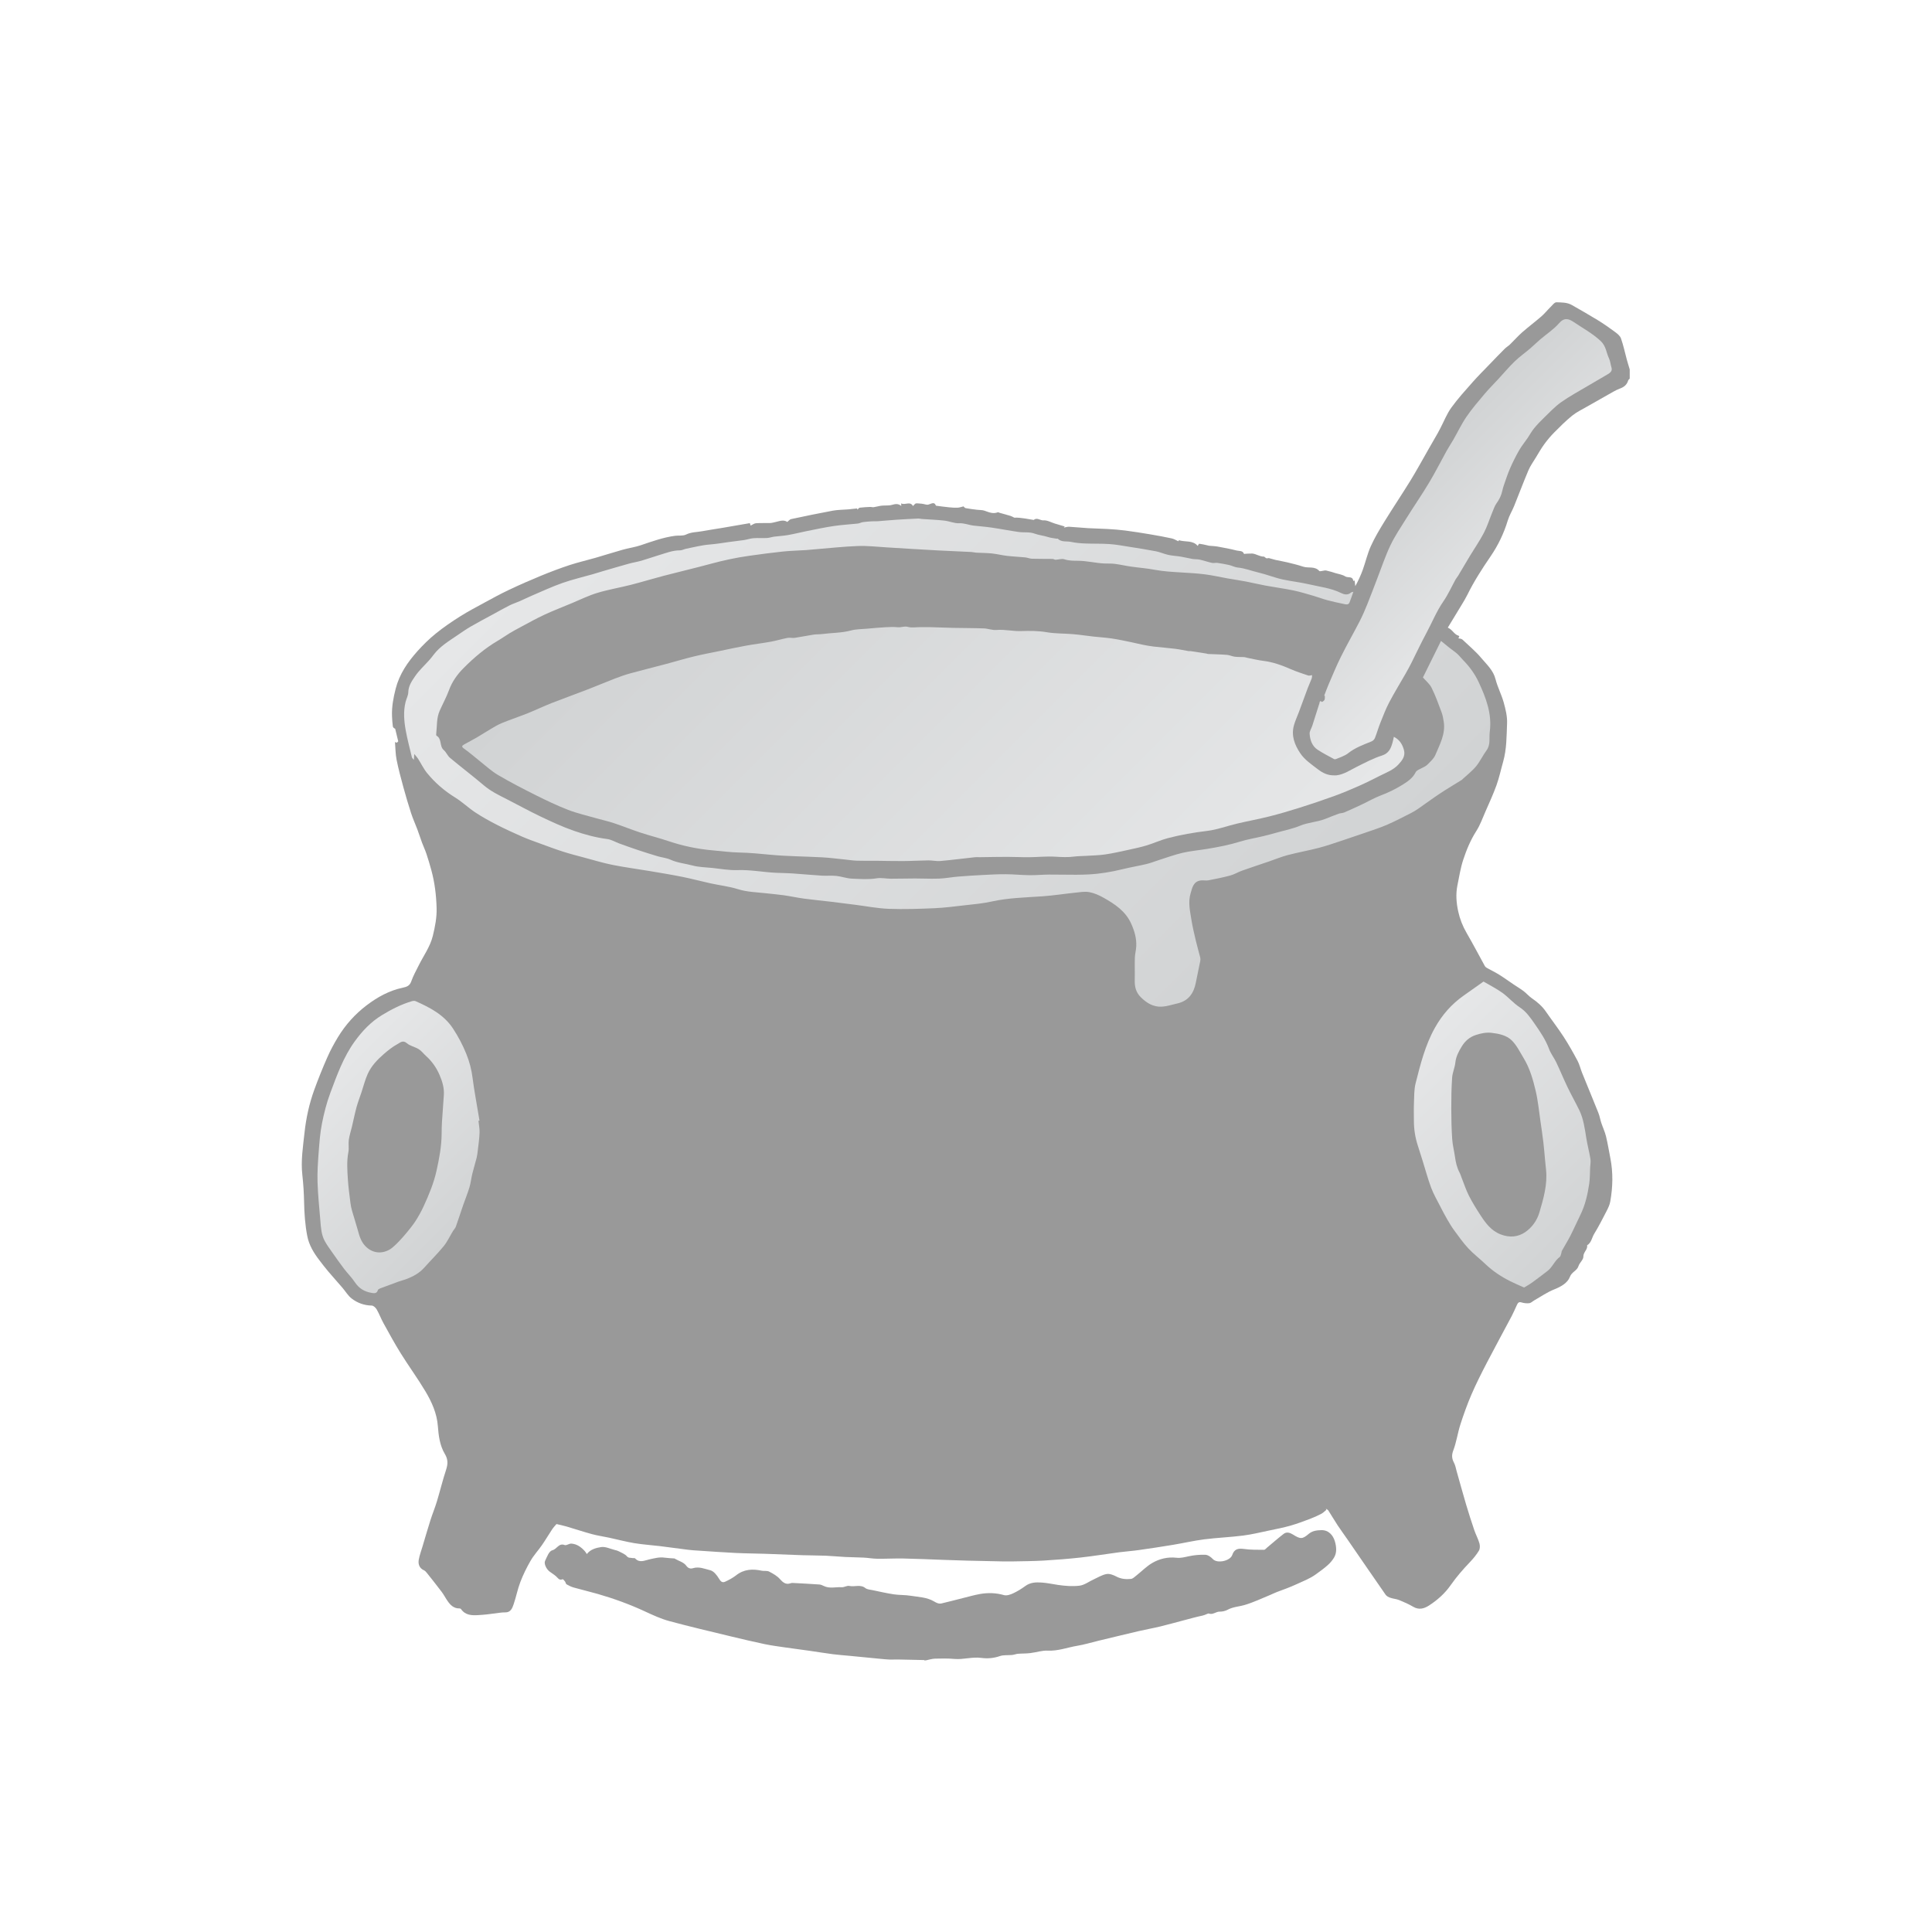 <?xml version="1.0" encoding="UTF-8" standalone="no"?>
<svg
   xmlns:dc="http://purl.org/dc/elements/1.1/"
   xmlns:cc="http://creativecommons.org/ns#"
   xmlns:rdf="http://www.w3.org/1999/02/22-rdf-syntax-ns#"
   xmlns:svg="http://www.w3.org/2000/svg"
   xmlns="http://www.w3.org/2000/svg"
   viewBox="0 0 341.333 341.333"
   height="256"
   width="256"
   xml:space="preserve"
   id="svg2"
   version="1.1"><defs
     id="defs6"><clipPath
       id="clipPath18"
       clipPathUnits="userSpaceOnUse"><path
         id="path16"
         d="M 0,256 H 256 V 0 H 0 Z" /></clipPath><clipPath
       id="clipPath30"
       clipPathUnits="userSpaceOnUse"><path
         id="path28"
         d="m 119.565,172.972 c -0.19,-0.031 -0.379,-0.062 -0.575,-0.042 v 0 c -0.522,0.054 -1.055,0.035 -1.58,0.006 v 0 c -0.836,-0.047 -1.669,-0.123 -2.502,-0.198 v 0 c -0.71,-0.064 -1.442,-0.052 -2.123,-0.236 v 0 c -1.25,-0.337 -2.531,-0.304 -3.794,-0.47 v 0 c -0.384,-0.051 -0.779,-0.022 -1.162,-0.08 v 0 c -0.832,-0.127 -1.658,-0.302 -2.49,-0.426 v 0 c -0.151,-0.022 -0.306,-0.011 -0.461,0 v 0 c -0.169,0.012 -0.338,0.024 -0.5,-0.007 v 0 c -0.737,-0.14 -1.458,-0.366 -2.196,-0.5 v 0 c -1.088,-0.199 -2.188,-0.327 -3.276,-0.524 v 0 c -1.167,-0.211 -2.326,-0.466 -3.487,-0.706 v 0 c -1.159,-0.239 -2.325,-0.454 -3.475,-0.734 v 0 c -1.219,-0.296 -2.422,-0.664 -3.636,-0.986 v 0 c -1.582,-0.42 -3.173,-0.811 -4.751,-1.245 v 0 c -0.695,-0.19 -1.378,-0.432 -2.05,-0.69 v 0 c -1.224,-0.473 -2.431,-0.987 -3.654,-1.459 v 0 c -1.578,-0.61 -3.171,-1.176 -4.743,-1.795 v 0 c -1.05,-0.413 -2.069,-0.905 -3.115,-1.328 v 0 c -0.895,-0.363 -1.812,-0.668 -2.712,-1.017 v 0 c -0.508,-0.197 -1.024,-0.392 -1.497,-0.657 v 0 c -0.888,-0.499 -1.743,-1.057 -2.621,-1.573 v 0 c -0.539,-0.318 -1.099,-0.597 -1.643,-0.907 v 0 c -0.275,-0.157 -0.411,-0.281 -0.025,-0.551 v 0 c 0.733,-0.513 1.404,-1.114 2.109,-1.668 v 0 c 0.795,-0.626 1.545,-1.33 2.41,-1.837 v 0 c 1.633,-0.958 3.319,-1.832 5.013,-2.678 v 0 c 1.397,-0.698 2.811,-1.373 4.264,-1.936 v 0 c 1.192,-0.46 2.45,-0.746 3.681,-1.099 v 0 c 0.789,-0.226 1.595,-0.4 2.373,-0.657 v 0 c 1.187,-0.394 2.347,-0.866 3.533,-1.257 v 0 c 1.233,-0.405 2.496,-0.719 3.726,-1.133 v 0 c 1.903,-0.64 3.85,-1.044 5.846,-1.222 v 0 c 1.175,-0.105 2.347,-0.261 3.524,-0.287 v 0 c 1.381,-0.031 2.746,-0.159 4.119,-0.292 v 0 c 2.282,-0.219 4.584,-0.219 6.876,-0.345 v 0 c 1.017,-0.056 2.03,-0.191 3.045,-0.293 v 0 c 0.504,-0.05 1.007,-0.133 1.512,-0.15 v 0 c 0.52,-0.017 1.042,-0.015 1.563,-0.014 v 0 c 0.315,10e-4 0.631,0.002 0.946,0 v 0 c 1.226,-0.011 2.453,-0.047 3.679,-0.038 v 0 c 1.11,0.008 2.22,0.077 3.33,0.089 v 0 c 0.231,0.002 0.465,-0.022 0.697,-0.046 v 0 c 0.302,-0.031 0.604,-0.062 0.902,-0.035 v 0 c 1.506,0.134 3.006,0.333 4.509,0.494 v 0 c 0.196,0.021 0.393,0.018 0.591,0.014 v 0 c 0.094,-0.001 0.188,-0.002 0.282,-0.001 v 0 c 1.162,0.015 2.325,0.042 3.488,0.041 v 0 c 0.955,0 1.911,-0.054 2.866,-0.046 v 0 c 1.161,0.01 2.326,0.138 3.482,0.068 v 0 c 0.847,-0.052 1.679,-0.094 2.523,0.018 v 0 c 0.493,0.066 0.995,0.059 1.492,0.091 v 0 c 0.865,0.056 1.737,0.066 2.593,0.19 v 0 c 1.038,0.151 2.064,0.387 3.09,0.61 v 0 c 0.822,0.178 1.647,0.353 2.451,0.598 v 0 c 0.926,0.281 1.813,0.7 2.747,0.945 v 0 c 1.723,0.452 3.475,0.755 5.253,0.969 v 0 c 1.336,0.162 2.63,0.656 3.95,0.966 v 0 c 1.408,0.332 2.835,0.59 4.238,0.943 v 0 c 1.354,0.34 2.696,0.734 4.028,1.154 v 0 c 1.563,0.494 3.119,1.016 4.66,1.577 v 0 c 1.112,0.404 2.204,0.868 3.287,1.348 v 0 c 0.904,0.4 1.788,0.847 2.67,1.295 v 0 c 0.873,0.444 1.82,0.772 2.506,1.521 v 0 c 0.493,0.537 0.949,1.104 0.725,1.922 v 0 c -0.202,0.741 -0.569,1.355 -1.333,1.744 v 0 c -0.068,-0.289 -0.113,-0.529 -0.178,-0.762 v 0 c -0.222,-0.778 -0.48,-1.43 -1.412,-1.724 v 0 c -1.151,-0.363 -2.235,-0.951 -3.324,-1.49 v 0 c -0.874,-0.433 -1.685,-1.007 -2.686,-1.131 v 0 c -0.065,-0.008 -0.131,-0.006 -0.197,-0.004 v 0 c -0.039,0.001 -0.078,0.002 -0.117,0.001 v 0 c -0.83,-0.017 -1.503,0.301 -2.167,0.811 v 0 c -0.848,0.653 -1.746,1.243 -2.344,2.144 v 0 c -0.733,1.1 -1.195,2.302 -0.827,3.655 v 0 c 0.162,0.595 0.431,1.158 0.647,1.738 v 0 c 0.396,1.066 0.782,2.135 1.182,3.199 v 0 c 0.163,0.433 0.363,0.852 0.527,1.284 v 0 c 0.05,0.133 0.039,0.291 0.059,0.447 v 0 c -0.241,-0.026 -0.393,-0.088 -0.51,-0.048 v 0 c -0.775,0.264 -1.559,0.513 -2.308,0.84 v 0 c -1.176,0.515 -2.363,0.949 -3.648,1.106 v 0 c -0.717,0.089 -1.422,0.265 -2.132,0.404 v 0 c -0.136,0.027 -0.27,0.086 -0.406,0.094 v 0 c -0.415,0.024 -0.835,-10e-4 -1.246,0.051 v 0 c -0.352,0.045 -0.692,0.219 -1.045,0.246 v 0 c -0.84,0.067 -1.683,0.079 -2.525,0.117 v 0 c -0.062,0.003 -0.122,0.046 -0.185,0.055 v 0 c -0.695,0.11 -1.389,0.218 -2.084,0.322 v 0 c -0.043,0.006 -0.088,0.003 -0.132,0 v 0 c -0.045,-0.003 -0.09,-0.006 -0.132,0.001 v 0 c -0.606,0.103 -1.206,0.237 -1.814,0.311 v 0 c -0.94,0.118 -1.886,0.185 -2.827,0.294 v 0 c -0.485,0.056 -0.969,0.146 -1.448,0.241 v 0 c -0.527,0.104 -1.046,0.241 -1.573,0.348 v 0 c -0.843,0.17 -1.687,0.357 -2.538,0.483 v 0 c -0.806,0.119 -1.623,0.164 -2.435,0.254 v 0 c -0.896,0.1 -1.789,0.242 -2.687,0.318 v 0 c -1.161,0.1 -2.341,0.058 -3.483,0.255 v 0 c -1.143,0.196 -2.275,0.192 -3.411,0.155 v 0 c -0.503,-0.018 -0.999,0.031 -1.497,0.081 v 0 c -0.59,0.058 -1.181,0.117 -1.779,0.064 v 0 c -0.546,-0.047 -1.108,0.188 -1.665,0.208 v 0 c -1.347,0.05 -2.696,0.042 -4.043,0.07 v 0 c -0.985,0.02 -1.968,0.068 -2.952,0.092 v 0 c -0.505,0.013 -1.011,0.003 -1.516,0.003 v 0 c -0.511,0 -1.053,-0.107 -1.524,0.03 v 0 c -0.118,0.034 -0.232,0.046 -0.344,0.046 v 0 c -0.154,0 -0.304,-0.024 -0.452,-0.047" /></clipPath><linearGradient
       id="linearGradient40"
       spreadMethod="pad"
       gradientTransform="matrix(-63.275,63.275,63.275,63.275,155.718,125.106)"
       gradientUnits="userSpaceOnUse"
       y2="0"
       x2="1"
       y1="0"
       x1="0"><stop
         id="stop36"
         offset="0"
         style="stop-opacity:1;stop-color:#e6e7e8" /><stop
         id="stop38"
         offset="1"
         style="stop-opacity:1;stop-color:#d1d3d4" /></linearGradient><clipPath
       id="clipPath50"
       clipPathUnits="userSpaceOnUse"><path
         id="path48"
         d="m 121.713,187.337 c -0.978,-0.045 -1.956,-0.094 -2.934,-0.16 v 0 c -0.819,-0.054 -1.635,-0.136 -2.453,-0.197 v 0 c -0.132,-0.01 -0.266,-0.009 -0.399,-0.007 v 0 c -0.121,10e-4 -0.244,0.003 -0.364,-0.004 v 0 c -0.399,-0.025 -0.799,-0.049 -1.195,-0.105 v 0 c -0.225,-0.032 -0.437,-0.164 -0.662,-0.19 v 0 c -1.051,-0.115 -2.11,-0.168 -3.155,-0.322 v 0 c -1.176,-0.173 -2.341,-0.422 -3.508,-0.654 v 0 c -0.865,-0.172 -1.72,-0.393 -2.588,-0.547 v 0 c -0.609,-0.109 -1.233,-0.134 -1.849,-0.215 v 0 c -0.318,-0.042 -0.63,-0.162 -0.947,-0.179 v 0 c -0.277,-0.015 -0.553,-0.011 -0.829,-0.008 v 0 c -0.32,0.004 -0.638,0.008 -0.954,-0.016 v 0 c -0.422,-0.031 -0.832,-0.183 -1.253,-0.247 v 0 c -0.669,-0.1 -1.342,-0.165 -2.012,-0.261 v 0 c -0.851,-0.122 -1.696,-0.263 -2.559,-0.331 v 0 c -1.047,-0.082 -2.079,-0.357 -3.115,-0.56 v 0 c -0.269,-0.053 -0.531,-0.214 -0.795,-0.213 v 0 c -1.016,0.007 -1.936,-0.381 -2.882,-0.659 v 0 c -0.753,-0.222 -1.491,-0.495 -2.245,-0.712 v 0 c -0.552,-0.159 -1.125,-0.245 -1.68,-0.399 v 0 c -1.139,-0.315 -2.273,-0.653 -3.408,-0.983 v 0 c -0.452,-0.133 -0.902,-0.28 -1.356,-0.409 v 0 c -1.349,-0.387 -2.723,-0.702 -4.044,-1.169 v 0 c -1.379,-0.487 -2.711,-1.111 -4.06,-1.685 v 0 c -0.527,-0.224 -1.04,-0.484 -1.565,-0.713 v 0 c -0.462,-0.203 -0.948,-0.356 -1.397,-0.581 v 0 c -0.759,-0.384 -1.498,-0.807 -2.245,-1.214 v 0 c -0.946,-0.515 -1.903,-1.013 -2.833,-1.555 v 0 c -0.646,-0.375 -1.264,-0.803 -1.881,-1.225 v 0 c -1.092,-0.747 -2.237,-1.432 -3.059,-2.513 v 0 c -0.188,-0.246 -0.378,-0.494 -0.585,-0.726 v 0 c -0.629,-0.706 -1.348,-1.35 -1.875,-2.125 v 0 c -0.429,-0.628 -0.896,-1.287 -0.914,-2.144 v 0 c -0.008,-0.426 -0.249,-0.844 -0.356,-1.273 v 0 c -0.317,-1.27 -0.206,-2.55 0.024,-3.812 v 0 c 0.217,-1.188 0.531,-2.359 0.813,-3.534 v 0 c 0.022,-0.092 0.121,-0.166 0.259,-0.342 v 0 c 0.022,0.319 0.034,0.514 0.052,0.781 v 0 c 0.19,-0.232 0.362,-0.402 0.489,-0.602 v 0 c 0.412,-0.644 0.744,-1.353 1.224,-1.939 v 0 c 1.05,-1.284 2.293,-2.352 3.714,-3.231 v 0 c 0.939,-0.581 1.751,-1.367 2.674,-1.978 v 0 c 0.902,-0.596 1.857,-1.121 2.819,-1.616 v 0 c 1.088,-0.559 2.202,-1.072 3.323,-1.562 v 0 c 0.813,-0.356 1.653,-0.652 2.487,-0.957 v 0 c 1.005,-0.368 2.008,-0.743 3.026,-1.068 v 0 c 0.902,-0.289 1.821,-0.522 2.736,-0.767 v 0 c 1.261,-0.337 2.514,-0.72 3.791,-0.977 v 0 c 1.638,-0.328 3.299,-0.542 4.947,-0.821 v 0 c 1.447,-0.243 2.897,-0.482 4.335,-0.771 v 0 c 1.239,-0.25 2.462,-0.582 3.699,-0.853 v 0 c 1.209,-0.265 2.456,-0.403 3.632,-0.771 v 0 c 1.245,-0.391 2.515,-0.405 3.778,-0.55 v 0 c 0.776,-0.089 1.556,-0.15 2.327,-0.262 v 0 c 0.894,-0.129 1.777,-0.323 2.672,-0.444 v 0 c 1.185,-0.16 2.379,-0.27 3.567,-0.411 v 0 c 1.08,-0.129 2.159,-0.272 3.238,-0.408 v 0 c 1.471,-0.186 2.94,-0.479 4.416,-0.532 v 0 c 2.004,-0.074 4.018,-0.004 6.023,0.081 v 0 c 1.345,0.058 2.686,0.233 4.025,0.387 v 0 c 1.188,0.137 2.388,0.235 3.552,0.494 v 0 c 2.244,0.5 4.52,0.54 6.793,0.7 v 0 c 1.438,0.1 2.868,0.33 4.304,0.478 v 0 c 0.625,0.064 1.276,0.183 1.878,0.073 v 0 c 0.661,-0.123 1.315,-0.416 1.908,-0.751 v 0 c 1.487,-0.839 2.897,-1.764 3.648,-3.435 v 0 c 0.433,-0.965 0.718,-1.938 0.667,-2.993 v 0 c -0.026,-0.513 -0.169,-1.021 -0.186,-1.534 v 0 c -0.03,-0.981 0.01,-1.964 -0.014,-2.947 v 0 c -0.022,-0.876 0.153,-1.627 0.817,-2.282 v 0 c 0.774,-0.762 1.638,-1.285 2.715,-1.239 v 0 c 0.712,0.031 1.415,0.269 2.12,0.429 v 0 c 1.466,0.332 2.172,1.348 2.445,2.758 v 0 c 0.187,0.965 0.399,1.923 0.59,2.886 v 0 c 0.028,0.146 0.025,0.311 -0.011,0.455 v 0 c -0.186,0.742 -0.406,1.477 -0.581,2.222 v 0 c -0.216,0.926 -0.44,1.855 -0.589,2.795 v 0 c -0.181,1.138 -0.45,2.292 -0.113,3.442 v 0 c 0.223,0.761 0.365,1.638 1.399,1.748 v 0 c 0.143,0.015 0.291,0.007 0.437,-0.001 v 0 c 0.18,-0.01 0.359,-0.02 0.531,0.013 v 0 c 0.977,0.187 1.954,0.381 2.912,0.642 v 0 c 0.536,0.145 1.025,0.453 1.552,0.64 v 0 c 1.189,0.423 2.387,0.814 3.581,1.222 v 0 c 0.824,0.281 1.633,0.622 2.473,0.842 v 0 c 1.367,0.357 2.763,0.603 4.131,0.96 v 0 c 1.059,0.276 2.093,0.644 3.135,0.985 v 0 c 0.976,0.321 1.949,0.651 2.92,0.99 v 0 c 0.989,0.346 1.994,0.661 2.954,1.074 v 0 c 1.078,0.465 2.12,1.017 3.168,1.546 v 0 c 0.35,0.176 0.687,0.384 1.01,0.606 v 0 c 0.943,0.652 1.864,1.34 2.82,1.972 v 0 c 0.968,0.642 1.969,1.234 2.954,1.849 v 0 c 0.04,0.024 0.065,0.069 0.099,0.101 v 0 c 0.595,0.555 1.254,1.054 1.767,1.677 v 0 c 0.534,0.647 0.89,1.439 1.391,2.119 v 0 c 0.566,0.768 0.317,1.657 0.427,2.479 v 0 c 0.316,2.349 -0.5,4.491 -1.468,6.562 v 0 c -0.509,1.091 -1.222,2.069 -2.073,2.933 v 0 c -0.265,0.269 -0.495,0.578 -0.776,0.827 v 0 c -0.328,0.293 -0.7,0.536 -1.045,0.808 v 0 c -0.345,0.272 -0.681,0.555 -1.099,0.896 v 0 c -0.804,-1.623 -1.608,-3.248 -2.397,-4.841 v 0 c 0.384,-0.447 0.891,-0.85 1.152,-1.376 v 0 c 0.514,-1.038 0.907,-2.137 1.314,-3.225 v 0 c 0.152,-0.404 0.228,-0.843 0.294,-1.274 v 0 c 0.249,-1.615 -0.517,-2.977 -1.105,-4.382 v 0 c -0.21,-0.501 -0.605,-0.826 -0.964,-1.207 v 0 c -0.277,-0.294 -0.579,-0.42 -0.903,-0.583 v 0 c -0.275,-0.138 -0.637,-0.28 -0.755,-0.521 v 0 c -0.385,-0.794 -1.098,-1.254 -1.764,-1.669 v 0 c -0.898,-0.56 -1.868,-1.033 -2.877,-1.411 v 0 c -0.839,-0.315 -1.621,-0.778 -2.435,-1.162 v 0 c -0.784,-0.371 -1.572,-0.736 -2.369,-1.079 v 0 c -0.235,-0.1 -0.516,-0.087 -0.76,-0.173 v 0 c -0.598,-0.215 -1.187,-0.457 -1.78,-0.69 v 0 c -1.074,-0.423 -2.251,-0.449 -3.331,-0.9 v 0 c -0.882,-0.369 -1.837,-0.563 -2.764,-0.823 v 0 c -0.708,-0.199 -1.42,-0.393 -2.136,-0.565 v 0 c -1.014,-0.245 -2.05,-0.407 -3.044,-0.715 v 0 c -1.452,-0.451 -2.933,-0.733 -4.425,-0.977 v 0 c -1.065,-0.175 -2.147,-0.268 -3.196,-0.51 v 0 c -1.05,-0.242 -2.071,-0.621 -3.103,-0.946 v 0 c -0.557,-0.175 -1.101,-0.402 -1.666,-0.537 v 0 c -1.056,-0.253 -2.13,-0.428 -3.183,-0.687 v 0 c -1.474,-0.362 -2.97,-0.614 -4.475,-0.694 v 0 c -1.127,-0.062 -2.257,-0.047 -3.388,-0.033 v 0 c -0.619,0.008 -1.238,0.015 -1.857,0.012 v 0 c -0.875,-0.006 -1.752,-0.092 -2.627,-0.081 v 0 c -1.052,0.012 -2.101,0.121 -3.153,0.128 v 0 c -1.004,0.008 -2.009,-0.05 -3.012,-0.101 v 0 c -1.1,-0.057 -2.199,-0.124 -3.297,-0.214 v 0 c -0.845,-0.071 -1.686,-0.236 -2.532,-0.269 v 0 c -0.656,-0.025 -1.314,-0.011 -1.972,0.003 v 0 c -0.402,0.008 -0.804,0.017 -1.205,0.017 v 0 c -1.062,0 -2.124,-0.035 -3.186,-0.032 v 0 c -0.634,0.002 -1.284,0.152 -1.899,0.053 v 0 c -1.102,-0.177 -2.197,-0.087 -3.29,-0.043 v 0 c -0.687,0.028 -1.362,0.289 -2.052,0.362 v 0 c -0.351,0.037 -0.706,0.031 -1.062,0.026 v 0 c -0.287,-0.005 -0.575,-0.009 -0.861,0.009 v 0 c -1.315,0.081 -2.627,0.207 -3.941,0.297 v 0 c -0.707,0.047 -1.417,0.048 -2.126,0.081 v 0 c -1.709,0.081 -3.394,0.416 -5.122,0.356 v 0 c -1.118,-0.039 -2.247,0.176 -3.371,0.29 v 0 c -0.866,0.089 -1.756,0.098 -2.588,0.322 v 0 c -0.963,0.26 -1.97,0.342 -2.9,0.765 v 0 c -0.534,0.243 -1.151,0.292 -1.721,0.461 v 0 c -0.897,0.267 -1.791,0.552 -2.68,0.848 v 0 c -0.798,0.266 -1.591,0.552 -2.382,0.839 v 0 c -0.539,0.196 -1.055,0.522 -1.606,0.593 v 0 c -1.521,0.195 -2.993,0.596 -4.424,1.092 v 0 c -1.53,0.531 -3.01,1.224 -4.476,1.922 v 0 c -1.503,0.714 -2.958,1.53 -4.444,2.282 v 0 c -1.042,0.527 -2.084,1.031 -2.992,1.8 v 0 c -1.476,1.25 -3.018,2.423 -4.504,3.662 v 0 c -0.334,0.278 -0.503,0.753 -0.834,1.035 v 0 c -0.598,0.51 -0.212,1.494 -0.966,1.908 v 0 c -0.048,0.027 -0.038,0.194 -0.028,0.293 v 0 c 0.114,1.005 0.029,2.043 0.451,2.998 v 0 c 0.406,0.922 0.9,1.811 1.244,2.755 v 0 c 0.416,1.14 1.117,2.097 1.932,2.915 v 0 c 1.366,1.374 2.848,2.637 4.537,3.624 v 0 c 0.528,0.309 1.026,0.67 1.55,0.986 v 0 c 0.479,0.288 0.969,0.556 1.463,0.818 v 0 c 1.032,0.548 2.052,1.126 3.109,1.618 v 0 c 1.192,0.553 2.419,1.028 3.633,1.532 v 0 c 1.138,0.473 2.254,1.027 3.429,1.384 v 0 c 1.455,0.441 2.966,0.691 4.442,1.067 v 0 c 1.455,0.372 2.893,0.814 4.345,1.194 v 0 c 2.081,0.544 4.176,1.031 6.251,1.594 v 0 c 1.662,0.452 3.339,0.813 5.04,1.053 v 0 c 1.492,0.212 2.986,0.412 4.484,0.57 v 0 c 1.026,0.107 2.061,0.129 3.092,0.195 v 0 c 0.423,0.027 0.844,0.077 1.267,0.111 v 0 c 1.878,0.151 3.755,0.362 5.637,0.43 v 0 c 1.25,0.046 2.508,-0.108 3.763,-0.179 v 0 c 1.106,-0.063 2.212,-0.139 3.319,-0.205 v 0 c 1.182,-0.07 2.364,-0.143 3.547,-0.204 v 0 c 1.464,-0.073 2.928,-0.134 4.393,-0.207 v 0 c 0.212,-0.01 0.422,-0.076 0.634,-0.088 v 0 c 0.692,-0.039 1.387,-0.032 2.076,-0.103 v 0 c 0.671,-0.071 1.33,-0.242 2,-0.32 v 0 c 0.8,-0.093 1.609,-0.123 2.411,-0.203 v 0 c 0.306,-0.03 0.607,-0.169 0.912,-0.178 v 0 c 0.905,-0.028 1.81,-0.011 2.714,-0.026 v 0 c 0.14,-0.001 0.279,-0.115 0.415,-0.11 v 0 c 0.386,0.012 0.809,0.177 1.148,0.064 v 0 c 0.618,-0.204 1.223,-0.194 1.85,-0.2 v 0 c 1.147,-0.012 2.269,-0.292 3.411,-0.357 v 0 c 0.479,-0.026 0.964,0.009 1.438,-0.051 v 0 c 0.699,-0.088 1.387,-0.254 2.085,-0.354 v 0 c 1.07,-0.154 2.153,-0.233 3.215,-0.433 v 0 c 1.159,-0.217 2.324,-0.278 3.493,-0.351 v 0 c 1.051,-0.066 2.103,-0.117 3.145,-0.251 v 0 c 1.004,-0.128 1.995,-0.359 2.993,-0.536 v 0 c 0.819,-0.145 1.641,-0.263 2.457,-0.418 v 0 c 0.88,-0.168 1.75,-0.384 2.63,-0.545 v 0 c 1.208,-0.223 2.429,-0.381 3.63,-0.63 v 0 c 0.913,-0.189 1.806,-0.467 2.702,-0.725 v 0 c 0.614,-0.178 1.214,-0.413 1.832,-0.577 v 0 c 0.725,-0.194 1.46,-0.349 2.196,-0.503 v 0 c 0.272,-0.057 0.592,-0.143 0.735,0.222 v 0 c 0.177,0.447 0.326,0.903 0.503,1.398 v 0 c -0.116,-0.035 -0.246,-0.036 -0.317,-0.101 v 0 c -0.425,-0.394 -0.942,-0.243 -1.313,-0.06 v 0 c -1.348,0.665 -2.819,0.818 -4.244,1.153 v 0 c -1.145,0.269 -2.325,0.391 -3.476,0.639 v 0 c -1.113,0.24 -2.171,0.68 -3.285,0.937 v 0 c -0.901,0.209 -1.763,0.566 -2.702,0.648 v 0 c -0.376,0.034 -0.736,0.242 -1.113,0.329 v 0 c -0.52,0.119 -1.046,0.212 -1.574,0.287 v 0 c -0.109,0.015 -0.223,0.004 -0.336,-0.006 v 0 c -0.131,-0.011 -0.261,-0.023 -0.383,0.005 v 0 c -0.543,0.12 -1.067,0.31 -1.61,0.431 v 0 c -0.313,0.07 -0.648,0.038 -0.967,0.091 v 0 c -0.523,0.088 -1.039,0.224 -1.564,0.311 v 0 c -0.542,0.089 -1.1,0.109 -1.636,0.225 v 0 c -0.559,0.123 -1.092,0.371 -1.651,0.481 v 0 c -1.147,0.225 -2.304,0.401 -3.459,0.583 v 0 c -0.89,0.14 -1.78,0.311 -2.677,0.373 v 0 c -1.081,0.076 -2.171,0.032 -3.254,0.078 v 0 c -0.62,0.026 -1.248,0.079 -1.853,0.209 v 0 c -0.592,0.128 -1.273,-0.073 -1.774,0.436 v 0 c -0.011,0.01 -0.036,0.003 -0.063,-0.004 v 0 c -0.022,-0.006 -0.044,-0.012 -0.061,-0.009 v 0 c -0.391,0.069 -0.793,0.102 -1.168,0.225 v 0 c -0.594,0.194 -1.215,0.242 -1.815,0.464 v 0 c -0.629,0.232 -1.379,0.107 -2.067,0.204 v 0 c -1.19,0.168 -2.371,0.404 -3.56,0.577 v 0 c -0.799,0.118 -1.605,0.176 -2.408,0.267 v 0 c -0.637,0.072 -1.224,0.344 -1.906,0.312 v 0 c -0.649,-0.03 -1.306,0.276 -1.969,0.35 v 0 c -0.99,0.111 -1.987,0.147 -2.98,0.217 v 0 c -0.149,0.011 -0.298,0.057 -0.445,0.057 v 0 c -0.01,0 -0.02,0 -0.03,0" /></clipPath><linearGradient
       id="linearGradient60"
       spreadMethod="pad"
       gradientTransform="matrix(76.535,-76.535,-76.535,-76.535,87.218,199.112)"
       gradientUnits="userSpaceOnUse"
       y2="0"
       x2="1"
       y1="0"
       x1="0"><stop
         id="stop56"
         offset="0"
         style="stop-opacity:1;stop-color:#e6e7e8" /><stop
         id="stop58"
         offset="1"
         style="stop-opacity:1;stop-color:#d1d3d4" /></linearGradient><clipPath
       id="clipPath70"
       clipPathUnits="userSpaceOnUse"><path
         id="path68"
         d="m 206.623,213.211 c -0.706,-0.815 -1.651,-1.419 -2.48,-2.129 v 0 c -0.458,-0.39 -0.883,-0.82 -1.342,-1.21 v 0 c -0.68,-0.579 -1.416,-1.097 -2.057,-1.716 v 0 c -0.751,-0.727 -1.426,-1.535 -2.136,-2.304 v 0 c -0.607,-0.658 -1.244,-1.289 -1.822,-1.973 v 0 c -0.83,-0.985 -1.679,-1.965 -2.405,-3.025 v 0 c -0.667,-0.974 -1.178,-2.055 -1.767,-3.083 v 0 c -0.278,-0.485 -0.595,-0.948 -0.867,-1.438 v 0 c -0.781,-1.407 -1.504,-2.851 -2.332,-4.231 v 0 c -0.973,-1.62 -2.046,-3.179 -3.048,-4.782 v 0 c -0.727,-1.162 -1.499,-2.307 -2.087,-3.539 v 0 c -0.673,-1.411 -1.166,-2.91 -1.734,-4.371 v 0 c -0.449,-1.159 -0.878,-2.325 -1.345,-3.476 v 0 c -0.308,-0.763 -0.636,-1.52 -1.013,-2.25 v 0 c -0.803,-1.557 -1.676,-3.079 -2.457,-4.647 v 0 c -0.597,-1.199 -1.103,-2.444 -1.637,-3.675 v 0 c -0.213,-0.49 -0.391,-0.996 -0.584,-1.495 v 0 c 0.029,-0.01 0.057,-0.021 0.085,-0.031 v 0 c -0.011,-0.18 0.02,-0.381 -0.05,-0.535 v 0 c -0.057,-0.123 -0.321,-0.29 -0.347,-0.267 v 0 c -0.305,0.264 -0.291,-0.076 -0.326,-0.185 v 0 c -0.324,-0.989 -0.627,-1.983 -0.944,-2.974 v 0 c -0.116,-0.361 -0.377,-0.725 -0.353,-1.073 v 0 c 0.058,-0.827 0.328,-1.626 1.062,-2.108 v 0 c 0.696,-0.459 1.445,-0.835 2.176,-1.238 v 0 c 0.068,-0.037 0.185,-0.031 0.259,0.003 v 0 c 0.539,0.241 1.142,0.406 1.593,0.763 v 0 c 0.946,0.751 2.044,1.14 3.13,1.585 v 0 c 0.177,0.073 0.361,0.259 0.432,0.436 v 0 c 0.264,0.667 0.459,1.363 0.726,2.03 v 0 c 0.363,0.908 0.712,1.829 1.165,2.692 v 0 c 0.68,1.293 1.448,2.539 2.173,3.809 v 0 c 0.271,0.476 0.532,0.956 0.779,1.444 v 0 c 0.647,1.284 1.251,2.592 1.935,3.856 v 0 c 0.774,1.428 1.371,2.946 2.305,4.296 v 0 c 0.622,0.899 1.071,1.921 1.603,2.883 v 0 c 0.096,0.174 0.235,0.321 0.337,0.491 v 0 c 0.531,0.886 1.05,1.778 1.584,2.662 v 0 c 0.611,1.01 1.29,1.985 1.835,3.031 v 0 c 0.447,0.857 0.735,1.797 1.105,2.695 v 0 c 0.178,0.429 0.326,0.889 0.593,1.256 v 0 c 0.28,0.385 0.491,0.787 0.636,1.228 v 0 c 0.113,0.342 0.167,0.704 0.285,1.044 v 0 c 0.272,0.787 0.529,1.583 0.861,2.344 v 0 c 0.354,0.813 0.754,1.609 1.194,2.378 v 0 c 0.332,0.579 0.763,1.1 1.141,1.654 v 0 c 0.281,0.411 0.514,0.862 0.83,1.245 v 0 c 0.41,0.5 0.862,0.971 1.329,1.42 v 0 c 0.731,0.703 1.428,1.463 2.249,2.044 v 0 c 1.128,0.798 2.354,1.457 3.543,2.165 v 0 c 0.889,0.53 1.791,1.035 2.677,1.567 v 0 c 0.323,0.194 0.615,0.425 0.466,0.895 v 0 c -0.122,0.388 -0.147,0.818 -0.32,1.178 v 0 c -0.376,0.777 -0.37,1.646 -1.148,2.355 v 0 c -1.091,0.995 -2.342,1.673 -3.532,2.475 v 0 c -0.342,0.23 -0.658,0.387 -0.974,0.387 v 0 c -0.317,0 -0.635,-0.158 -0.981,-0.556" /></clipPath><linearGradient
       id="linearGradient80"
       spreadMethod="pad"
       gradientTransform="matrix(-15.739,15.739,15.739,15.739,200.604,176.539)"
       gradientUnits="userSpaceOnUse"
       y2="0"
       x2="1"
       y1="0"
       x1="0"><stop
         id="stop76"
         offset="0"
         style="stop-opacity:1;stop-color:#e6e7e8" /><stop
         id="stop78"
         offset="1"
         style="stop-opacity:1;stop-color:#d1d3d4" /></linearGradient><clipPath
       id="clipPath90"
       clipPathUnits="userSpaceOnUse"><path
         id="path88"
         d="m 194.01,124.124 c -1.614,-1.135 -2.87,-2.557 -3.845,-4.31 v 0 c -1.284,-2.306 -1.904,-4.814 -2.542,-7.323 v 0 c -0.212,-0.837 -0.183,-1.742 -0.22,-2.618 v 0 c -0.034,-0.795 -0.009,-1.593 -0.007,-2.389 v 0 c 0.002,-1.093 0.167,-2.16 0.502,-3.201 v 0 c 0.229,-0.706 0.449,-1.415 0.67,-2.123 v 0 c 0.37,-1.179 0.687,-2.378 1.12,-3.532 v 0 c 0.32,-0.847 0.783,-1.64 1.196,-2.45 v 0 c 0.299,-0.588 0.608,-1.173 0.938,-1.745 v 0 c 0.292,-0.504 0.594,-1.006 0.94,-1.475 v 0 c 0.591,-0.803 1.171,-1.628 1.849,-2.354 v 0 c 0.695,-0.746 1.521,-1.368 2.258,-2.075 v 0 c 0.985,-0.945 2.109,-1.678 3.317,-2.287 v 0 c 0.551,-0.279 1.124,-0.513 1.814,-0.825 v 0 c 0.254,0.156 0.686,0.391 1.084,0.675 v 0 c 0.68,0.487 1.337,1.006 2.006,1.511 v 0 c 0.672,0.507 0.949,1.364 1.634,1.867 v 0 c 0.124,0.091 0.15,0.322 0.21,0.493 v 0 c 0.038,0.105 0.029,0.23 0.081,0.325 v 0 c 0.376,0.679 0.788,1.339 1.141,2.03 v 0 c 0.45,0.883 0.847,1.795 1.287,2.685 v 0 c 0.655,1.323 0.981,2.742 1.192,4.188 v 0 c 0.101,0.701 0.085,1.418 0.12,2.129 v 0 c 0.019,0.379 0.1,0.77 0.039,1.137 v 0 c -0.151,0.924 -0.398,1.833 -0.547,2.757 v 0 c -0.206,1.274 -0.367,2.557 -0.941,3.731 v 0 c -0.502,1.027 -1.065,2.024 -1.56,3.054 v 0 c -0.517,1.076 -0.967,2.185 -1.481,3.263 v 0 c -0.288,0.605 -0.725,1.149 -0.954,1.772 v 0 c -0.455,1.239 -1.193,2.305 -1.929,3.364 v 0 c -0.556,0.8 -1.109,1.607 -1.977,2.172 v 0 c -0.824,0.536 -1.478,1.328 -2.28,1.904 v 0 c -0.796,0.572 -1.685,1.013 -2.503,1.495 v 0 c -0.927,-0.656 -1.768,-1.252 -2.612,-1.845" /></clipPath><linearGradient
       id="linearGradient100"
       spreadMethod="pad"
       gradientTransform="matrix(23.949,-23.949,-23.949,-23.949,187.139,117.521)"
       gradientUnits="userSpaceOnUse"
       y2="0"
       x2="1"
       y1="0"
       x1="0"><stop
         id="stop96"
         offset="0"
         style="stop-opacity:1;stop-color:#e6e7e8" /><stop
         id="stop98"
         offset="1"
         style="stop-opacity:1;stop-color:#d1d3d4" /></linearGradient><clipPath
       id="clipPath110"
       clipPathUnits="userSpaceOnUse"><path
         id="path108"
         d="m 54.572,123.363 c -1.401,-0.418 -2.683,-1.074 -3.938,-1.836 v 0 c -1.483,-0.9 -2.628,-2.119 -3.622,-3.494 v 0 c -1.493,-2.062 -2.344,-4.45 -3.226,-6.806 v 0 c -0.491,-1.31 -0.84,-2.688 -1.112,-4.063 v 0 c -0.249,-1.257 -0.343,-2.551 -0.439,-3.833 v 0 c -0.098,-1.312 -0.191,-2.634 -0.149,-3.948 v 0 c 0.052,-1.7 0.232,-3.395 0.372,-5.092 v 0 c 0.077,-0.937 0.13,-1.89 0.595,-2.732 v 0 c 0.294,-0.532 0.658,-1.026 1.008,-1.524 v 0 c 0.507,-0.723 1.015,-1.446 1.549,-2.147 v 0 c 0.462,-0.607 1.015,-1.148 1.434,-1.781 v 0 c 0.538,-0.815 1.278,-1.246 2.198,-1.399 v 0 c 0.322,-0.054 0.71,-0.122 0.842,0.371 v 0 c 0.026,0.097 0.192,0.18 0.309,0.224 v 0 c 0.813,0.31 1.63,0.614 2.45,0.909 v 0 c 0.369,0.133 0.757,0.218 1.122,0.363 v 0 c 0.853,0.338 1.641,0.776 2.267,1.48 v 0 c 0.853,0.957 1.772,1.858 2.58,2.851 v 0 c 0.489,0.601 0.819,1.332 1.227,2.002 v 0 c 0.12,0.198 0.303,0.367 0.379,0.579 v 0 c 0.341,0.953 0.647,1.919 0.977,2.876 v 0 c 0.269,0.778 0.588,1.54 0.824,2.328 v 0 c 0.176,0.59 0.237,1.215 0.384,1.816 v 0 c 0.171,0.702 0.392,1.391 0.567,2.093 v 0 c 0.085,0.338 0.123,0.688 0.163,1.036 v 0 c 0.087,0.768 0.201,1.534 0.228,2.304 v 0 c 0.018,0.524 -0.093,1.051 -0.146,1.578 v 0 c 0.046,0.007 0.092,0.012 0.138,0.018 v 0 c -0.179,1.045 -0.361,2.09 -0.532,3.136 v 0 c -0.137,0.832 -0.28,1.663 -0.383,2.5 v 0 c -0.136,1.103 -0.408,2.152 -0.826,3.192 v 0 c -0.477,1.188 -1.064,2.298 -1.759,3.36 v 0 c -1.203,1.845 -3.056,2.798 -4.978,3.651 v 0 c -0.059,0.026 -0.128,0.036 -0.201,0.036 v 0 c -0.102,0 -0.21,-0.021 -0.302,-0.048" /></clipPath><linearGradient
       id="linearGradient120"
       spreadMethod="pad"
       gradientTransform="matrix(19.753,-19.753,-19.753,-19.753,42.602,113.92)"
       gradientUnits="userSpaceOnUse"
       y2="0"
       x2="1"
       y1="0"
       x1="0"><stop
         id="stop116"
         offset="0"
         style="stop-opacity:1;stop-color:#e6e7e8" /><stop
         id="stop118"
         offset="1"
         style="stop-opacity:1;stop-color:#d1d3d4" /></linearGradient><clipPath
       id="clipPath130"
       clipPathUnits="userSpaceOnUse"><path
         id="path128"
         d="M 0,256 H 256 V 0 H 0 Z" /></clipPath></defs><g
     transform="matrix(1.333,0,0,-1.333,0,341.333)"
     id="g10"><g
       id="g12"><g
         clip-path="url(#clipPath18)"
         id="g14"><g
           transform="translate(216,207.102)"
           id="g20"><path
             id="path22"
             style="fill:#999999;fill-opacity:1;fill-rule:nonzero;stroke:none"
             d="m 0,0 v -1.22 c -0.071,-0.084 -0.181,-0.157 -0.208,-0.255 -0.168,-0.582 -0.584,-0.879 -1.12,-1.075 -0.292,-0.107 -0.573,-0.25 -0.845,-0.403 -1.196,-0.671 -2.39,-1.345 -3.579,-2.029 -0.641,-0.369 -1.321,-0.694 -1.889,-1.157 -0.831,-0.676 -1.594,-1.438 -2.35,-2.201 -0.483,-0.487 -0.931,-1.018 -1.335,-1.573 -0.414,-0.566 -0.762,-1.183 -1.127,-1.784 -0.337,-0.555 -0.725,-1.091 -0.976,-1.684 -0.661,-1.559 -1.253,-3.148 -1.889,-4.718 -0.263,-0.648 -0.643,-1.256 -0.844,-1.92 -0.52,-1.72 -1.289,-3.314 -2.297,-4.784 -1.126,-1.642 -2.198,-3.311 -3.077,-5.101 -0.218,-0.443 -0.479,-0.865 -0.734,-1.288 -0.605,-1.006 -1.218,-2.007 -1.841,-3.031 0.634,-0.277 0.84,-0.913 1.423,-1.066 0.045,-0.012 0.111,-0.132 0.102,-0.143 -0.272,-0.298 0.032,-0.214 0.16,-0.256 0.091,-0.029 0.194,-0.061 0.26,-0.124 0.838,-0.801 1.744,-1.545 2.484,-2.43 0.72,-0.861 1.594,-1.622 1.897,-2.816 0.267,-1.051 0.792,-2.034 1.083,-3.082 0.248,-0.893 0.483,-1.842 0.446,-2.755 -0.069,-1.709 -0.046,-3.442 -0.524,-5.116 -0.294,-1.03 -0.514,-2.086 -0.875,-3.091 -0.43,-1.195 -0.965,-2.354 -1.475,-3.519 -0.378,-0.867 -0.699,-1.777 -1.205,-2.566 -0.76,-1.185 -1.288,-2.466 -1.723,-3.777 -0.368,-1.109 -0.548,-2.282 -0.781,-3.433 -0.231,-1.151 -0.142,-2.304 0.107,-3.44 0.219,-1.006 0.59,-1.953 1.114,-2.852 0.839,-1.442 1.608,-2.924 2.415,-4.384 0.058,-0.106 0.171,-0.196 0.279,-0.256 0.53,-0.298 1.084,-0.558 1.6,-0.88 0.671,-0.419 1.313,-0.885 1.97,-1.328 0.431,-0.29 0.882,-0.554 1.296,-0.869 0.381,-0.29 0.696,-0.673 1.089,-0.943 0.719,-0.491 1.361,-1.044 1.861,-1.769 0.771,-1.118 1.608,-2.194 2.347,-3.333 0.67,-1.032 1.274,-2.111 1.854,-3.197 0.261,-0.489 0.38,-1.052 0.59,-1.572 0.716,-1.774 1.455,-3.541 2.164,-5.319 0.169,-0.423 0.24,-0.885 0.384,-1.318 0.198,-0.597 0.473,-1.172 0.622,-1.779 0.233,-0.952 0.387,-1.924 0.577,-2.887 0.38,-1.923 0.332,-3.85 -0.01,-5.768 -0.079,-0.445 -0.29,-0.879 -0.5,-1.287 -0.518,-1.006 -1.031,-2.018 -1.623,-2.979 -0.315,-0.509 -0.37,-1.185 -0.943,-1.531 0.099,-0.578 -0.513,-0.896 -0.498,-1.508 0.011,-0.407 -0.506,-0.8 -0.644,-1.244 -0.195,-0.631 -0.885,-0.755 -1.139,-1.427 -0.308,-0.813 -1.178,-1.309 -2.077,-1.665 -0.925,-0.364 -1.762,-0.954 -2.636,-1.447 -0.226,-0.129 -0.436,-0.351 -0.673,-0.382 -0.335,-0.043 -0.705,0.002 -1.032,0.102 -0.365,0.111 -0.486,-0.08 -0.607,-0.337 -0.233,-0.495 -0.442,-1.002 -0.696,-1.484 -1.086,-2.053 -2.205,-4.089 -3.274,-6.15 -0.719,-1.387 -1.427,-2.784 -2.047,-4.217 -0.561,-1.3 -1.041,-2.643 -1.475,-3.993 -0.363,-1.13 -0.519,-2.332 -0.94,-3.435 -0.245,-0.642 -0.191,-1.104 0.104,-1.658 0.174,-0.328 0.232,-0.719 0.336,-1.084 0.42,-1.477 0.823,-2.96 1.259,-4.432 0.338,-1.139 0.703,-2.27 1.084,-3.395 0.202,-0.591 0.509,-1.147 0.681,-1.745 0.086,-0.299 0.084,-0.72 -0.066,-0.971 -0.327,-0.544 -0.742,-1.046 -1.18,-1.507 -0.925,-0.969 -1.799,-1.968 -2.571,-3.074 -0.759,-1.086 -1.755,-1.978 -2.874,-2.695 -0.64,-0.41 -1.321,-0.609 -2.076,-0.166 -0.595,0.352 -1.237,0.632 -1.879,0.895 -0.363,0.147 -0.775,0.168 -1.148,0.297 -0.231,0.081 -0.501,0.208 -0.634,0.4 -1.692,2.428 -3.361,4.871 -5.04,7.308 -0.433,0.63 -0.89,1.244 -1.311,1.881 -0.43,0.652 -0.822,1.327 -1.245,1.983 -0.07,0.106 -0.219,0.161 -0.33,0.239 0.021,-0.053 0.043,-0.105 0.065,-0.158 -0.221,-0.176 -0.422,-0.39 -0.667,-0.518 -0.481,-0.251 -0.978,-0.478 -1.485,-0.669 -0.862,-0.324 -1.726,-0.651 -2.61,-0.903 -0.905,-0.258 -1.833,-0.439 -2.756,-0.631 -1.17,-0.244 -2.338,-0.532 -3.522,-0.684 -1.706,-0.216 -3.432,-0.281 -5.138,-0.498 -1.386,-0.176 -2.755,-0.497 -4.134,-0.726 -1.506,-0.249 -3.015,-0.48 -4.526,-0.693 -0.867,-0.124 -1.743,-0.18 -2.611,-0.294 -1.7,-0.225 -3.394,-0.505 -5.098,-0.695 -1.649,-0.183 -3.306,-0.311 -4.962,-0.409 -1.355,-0.079 -2.716,-0.079 -4.073,-0.109 -0.427,-0.01 -0.853,-0.009 -1.279,0 -1.561,0.03 -3.121,0.062 -4.682,0.101 -1.039,0.027 -2.076,0.065 -3.114,0.101 -1.792,0.062 -3.583,0.149 -5.375,0.184 -1.161,0.024 -2.324,-0.045 -3.486,-0.032 -0.599,0.006 -1.195,0.118 -1.795,0.15 -0.814,0.043 -1.63,0.042 -2.445,0.083 -0.858,0.043 -1.715,0.133 -2.574,0.169 -1.042,0.041 -2.086,0.034 -3.129,0.069 -1.652,0.054 -3.304,0.131 -4.956,0.187 -1.287,0.043 -2.576,0.046 -3.862,0.109 -1.612,0.078 -3.222,0.197 -4.832,0.302 -0.472,0.03 -0.944,0.054 -1.412,0.112 -1.27,0.156 -2.538,0.339 -3.808,0.494 -1.126,0.138 -2.261,0.205 -3.378,0.391 -1.124,0.186 -2.228,0.484 -3.342,0.723 -0.761,0.164 -1.535,0.272 -2.285,0.475 -1.124,0.304 -2.23,0.676 -3.348,1.005 -0.449,0.132 -0.91,0.223 -1.353,0.33 -0.191,-0.23 -0.404,-0.445 -0.568,-0.693 -0.462,-0.694 -0.885,-1.417 -1.359,-2.102 -0.483,-0.698 -1.074,-1.328 -1.497,-2.059 -0.524,-0.9 -0.987,-1.849 -1.362,-2.823 -0.366,-0.951 -0.556,-1.971 -0.886,-2.938 -0.182,-0.536 -0.394,-1.124 -1.154,-1.094 -0.232,0.009 -0.467,-0.021 -0.699,-0.049 -0.541,-0.065 -1.08,-0.147 -1.621,-0.209 -0.396,-0.045 -0.795,-0.076 -1.193,-0.1 -0.878,-0.052 -1.735,-0.04 -2.313,0.799 -0.037,0.053 -0.139,0.087 -0.209,0.085 -0.73,-0.016 -1.181,0.427 -1.56,0.967 -0.275,0.393 -0.493,0.827 -0.78,1.21 -0.632,0.84 -1.287,1.663 -1.942,2.486 -0.119,0.15 -0.255,0.319 -0.421,0.392 -0.622,0.276 -0.791,0.839 -0.686,1.415 0.108,0.593 0.325,1.165 0.497,1.745 0.345,1.155 0.679,2.314 1.043,3.463 0.269,0.845 0.608,1.666 0.865,2.514 0.419,1.381 0.755,2.79 1.208,4.159 0.252,0.765 0.288,1.384 -0.16,2.131 -0.664,1.104 -0.828,2.409 -0.924,3.682 -0.128,1.697 -0.805,3.192 -1.644,4.601 -1.026,1.722 -2.216,3.344 -3.276,5.046 -0.812,1.303 -1.547,2.656 -2.29,4.001 -0.326,0.591 -0.56,1.236 -0.897,1.82 -0.132,0.229 -0.43,0.504 -0.658,0.509 -1.002,0.019 -1.899,0.346 -2.663,0.936 -0.482,0.373 -0.809,0.948 -1.216,1.421 -0.637,0.741 -1.292,1.467 -1.923,2.213 -0.402,0.476 -0.779,0.973 -1.157,1.468 -0.736,0.964 -1.352,1.973 -1.589,3.205 -0.284,1.48 -0.385,2.965 -0.415,4.467 -0.025,1.201 -0.097,2.405 -0.232,3.598 -0.214,1.901 0.09,3.773 0.292,5.639 0.207,1.914 0.625,3.813 1.283,5.633 0.527,1.457 1.109,2.897 1.733,4.315 0.405,0.921 0.888,1.817 1.41,2.677 0.997,1.641 2.27,3.057 3.791,4.215 1.441,1.098 3.02,1.969 4.814,2.345 0.524,0.11 0.906,0.249 1.11,0.83 0.257,0.731 0.643,1.419 0.989,2.118 0.642,1.296 1.514,2.461 1.872,3.918 0.299,1.223 0.537,2.44 0.501,3.686 -0.048,1.701 -0.249,3.392 -0.702,5.04 -0.2,0.726 -0.414,1.449 -0.652,2.163 -0.164,0.49 -0.39,0.958 -0.57,1.443 -0.217,0.585 -0.403,1.182 -0.623,1.767 -0.267,0.716 -0.59,1.413 -0.826,2.138 -0.372,1.144 -0.713,2.3 -1.03,3.461 -0.329,1.208 -0.655,2.419 -0.901,3.646 -0.15,0.748 -0.145,1.527 -0.213,2.339 0.169,-0.053 0.256,-0.081 0.25,-0.079 0.122,0.117 0.201,0.192 0.182,0.174 -0.137,0.565 -0.272,1.12 -0.406,1.675 -0.162,0.059 -0.291,0.178 -0.309,0.312 -0.059,0.447 -0.092,0.899 -0.11,1.351 -0.048,1.24 0.176,2.436 0.484,3.639 0.497,1.941 1.582,3.516 2.874,4.963 0.753,0.844 1.573,1.646 2.451,2.357 1.012,0.819 2.095,1.559 3.197,2.254 1.072,0.678 2.198,1.269 3.313,1.875 1.057,0.574 2.113,1.153 3.2,1.665 1.398,0.66 2.816,1.283 4.247,1.87 1.242,0.51 2.502,0.987 3.776,1.407 1.123,0.369 2.28,0.63 3.416,0.958 1.205,0.348 2.399,0.734 3.607,1.072 0.797,0.224 1.627,0.336 2.409,0.599 1.497,0.505 2.981,1.046 4.556,1.251 0.48,0.062 1.028,-0.039 1.433,0.161 0.698,0.345 1.432,0.313 2.148,0.447 0.875,0.162 1.756,0.287 2.633,0.435 1.231,0.209 2.462,0.425 3.682,0.635 0.069,-0.216 0.109,-0.341 0.104,-0.327 0.253,0.117 0.473,0.297 0.706,0.313 0.617,0.045 1.24,0.01 1.86,0.026 0.213,0.006 0.425,0.068 0.635,0.111 0.569,0.118 1.135,0.392 1.661,0.036 0.182,0.143 0.321,0.337 0.492,0.374 1.845,0.392 3.692,0.78 5.546,1.121 0.662,0.122 1.348,0.11 2.023,0.168 0.397,0.033 0.793,0.083 1.191,0.126 0.01,-0.043 0.029,-0.125 0.039,-0.165 0.109,0.098 0.199,0.251 0.307,0.264 0.453,0.057 0.911,0.078 1.368,0.099 0.162,0.007 0.33,-0.055 0.487,-0.032 0.352,0.051 0.697,0.161 1.049,0.201 0.447,0.051 0.92,-0.019 1.344,0.1 0.45,0.126 0.845,0.214 1.258,-0.141 -0.009,0.133 -0.014,0.215 -0.021,0.346 0.535,-0.282 1.18,0.341 1.573,-0.355 0.423,0.445 0.228,0.374 1.157,0.31 0.31,-0.021 0.66,-0.205 0.915,-0.108 0.67,0.254 0.757,0.273 0.978,-0.159 0.631,-0.079 1.185,-0.159 1.74,-0.213 0.374,-0.037 0.752,-0.065 1.126,-0.048 0.256,0.012 0.508,0.109 0.779,0.172 0.072,-0.062 0.168,-0.211 0.286,-0.233 0.502,-0.093 1.011,-0.152 1.517,-0.217 0.327,-0.042 0.676,-0.013 0.977,-0.121 0.581,-0.206 1.138,-0.459 1.77,-0.212 0.057,0.022 0.146,-0.043 0.222,-0.065 0.493,-0.14 0.988,-0.27 1.477,-0.42 0.168,-0.052 0.322,-0.151 0.484,-0.228 0.454,0.022 0.911,-0.034 1.366,-0.101 0.413,-0.061 0.824,-0.136 1.216,-0.201 0.41,0.376 0.869,-0.091 1.301,-0.057 0.485,0.039 0.995,-0.269 1.495,-0.422 0.438,-0.133 0.877,-0.261 1.305,-0.389 -0.024,-0.029 -0.069,-0.083 -0.123,-0.147 0.259,0.044 0.484,0.125 0.703,0.113 0.841,-0.048 1.68,-0.138 2.521,-0.188 0.853,-0.049 1.71,-0.056 2.563,-0.108 0.785,-0.048 1.573,-0.103 2.353,-0.204 1.103,-0.144 2.203,-0.32 3.301,-0.504 0.958,-0.162 1.915,-0.336 2.865,-0.541 0.3,-0.065 0.575,-0.246 0.875,-0.378 -0.011,-0.017 0.066,0.142 0.091,0.134 0.827,-0.26 1.827,0.028 2.476,-0.752 0.064,0.092 0.147,0.295 0.206,0.289 0.359,-0.043 0.712,-0.133 1.067,-0.208 0.077,-0.017 0.151,-0.05 0.228,-0.057 0.38,-0.038 0.767,-0.042 1.141,-0.11 0.849,-0.154 1.701,-0.311 2.536,-0.527 0.334,-0.087 0.797,0.025 0.961,-0.452 0.052,0.03 0.946,0.066 1.079,0.056 0.549,-0.042 1.009,-0.429 1.573,-0.407 0.029,0.001 0.059,-0.043 0.089,-0.064 0.084,-0.058 0.163,-0.141 0.256,-0.163 0.094,-0.021 0.208,0.05 0.302,0.028 0.299,-0.069 0.591,-0.177 0.89,-0.244 0.511,-0.114 1.029,-0.192 1.536,-0.316 0.704,-0.172 1.412,-0.338 2.097,-0.57 0.707,-0.239 1.566,0.102 2.158,-0.581 0.049,-0.056 0.226,-0.007 0.341,0.005 0.19,0.02 0.388,0.1 0.564,0.064 0.416,-0.087 0.823,-0.223 1.23,-0.347 0.44,-0.133 0.927,-0.195 1.298,-0.436 0.346,-0.224 0.993,0.088 1.064,-0.596 0.087,0.024 0.175,0.047 0.181,0.049 0.032,-0.266 0.062,-0.505 0.091,-0.745 0.386,0.708 0.721,1.423 0.988,2.163 0.375,1.037 0.616,2.131 1.067,3.132 0.506,1.123 1.145,2.193 1.793,3.244 1.136,1.846 2.348,3.646 3.483,5.493 0.819,1.334 1.565,2.714 2.345,4.073 0.41,0.715 0.824,1.428 1.232,2.144 0.131,0.231 0.253,0.467 0.375,0.703 0.473,0.906 0.848,1.883 1.44,2.703 0.855,1.187 1.849,2.277 2.82,3.377 0.728,0.824 1.512,1.6 2.274,2.394 0.655,0.68 1.308,1.361 1.976,2.028 0.215,0.215 0.489,0.37 0.708,0.583 0.545,0.527 1.046,1.104 1.614,1.604 0.828,0.728 1.715,1.389 2.548,2.113 0.433,0.376 0.794,0.833 1.205,1.236 0.248,0.242 0.536,0.644 0.794,0.634 0.682,-0.025 1.406,-10e-4 2.036,-0.362 1.154,-0.661 2.314,-1.315 3.446,-2.012 0.777,-0.477 1.527,-1.001 2.26,-1.544 0.315,-0.233 0.683,-0.522 0.805,-0.866 0.319,-0.897 0.512,-1.84 0.763,-2.762 C -0.275,0.897 -0.134,0.45 0,0" /></g></g></g><g
       id="g24"><g
         clip-path="url(#clipPath30)"
         id="g26"><g
           id="g32"><g
             id="g34"><path
               id="path42"
               style="fill:url(#linearGradient40);stroke:none"
               d="m 119.565,172.972 c -0.19,-0.031 -0.379,-0.062 -0.575,-0.042 v 0 c -0.522,0.054 -1.055,0.035 -1.58,0.006 v 0 c -0.836,-0.047 -1.669,-0.123 -2.502,-0.198 v 0 c -0.71,-0.064 -1.442,-0.052 -2.123,-0.236 v 0 c -1.25,-0.337 -2.531,-0.304 -3.794,-0.47 v 0 c -0.384,-0.051 -0.779,-0.022 -1.162,-0.08 v 0 c -0.832,-0.127 -1.658,-0.302 -2.49,-0.426 v 0 c -0.151,-0.022 -0.306,-0.011 -0.461,0 v 0 c -0.169,0.012 -0.338,0.024 -0.5,-0.007 v 0 c -0.737,-0.14 -1.458,-0.366 -2.196,-0.5 v 0 c -1.088,-0.199 -2.188,-0.327 -3.276,-0.524 v 0 c -1.167,-0.211 -2.326,-0.466 -3.487,-0.706 v 0 c -1.159,-0.239 -2.325,-0.454 -3.475,-0.734 v 0 c -1.219,-0.296 -2.422,-0.664 -3.636,-0.986 v 0 c -1.582,-0.42 -3.173,-0.811 -4.751,-1.245 v 0 c -0.695,-0.19 -1.378,-0.432 -2.05,-0.69 v 0 c -1.224,-0.473 -2.431,-0.987 -3.654,-1.459 v 0 c -1.578,-0.61 -3.171,-1.176 -4.743,-1.795 v 0 c -1.05,-0.413 -2.069,-0.905 -3.115,-1.328 v 0 c -0.895,-0.363 -1.812,-0.668 -2.712,-1.017 v 0 c -0.508,-0.197 -1.024,-0.392 -1.497,-0.657 v 0 c -0.888,-0.499 -1.743,-1.057 -2.621,-1.573 v 0 c -0.539,-0.318 -1.099,-0.597 -1.643,-0.907 v 0 c -0.275,-0.157 -0.411,-0.281 -0.025,-0.551 v 0 c 0.733,-0.513 1.404,-1.114 2.109,-1.668 v 0 c 0.795,-0.626 1.545,-1.33 2.41,-1.837 v 0 c 1.633,-0.958 3.319,-1.832 5.013,-2.678 v 0 c 1.397,-0.698 2.811,-1.373 4.264,-1.936 v 0 c 1.192,-0.46 2.45,-0.746 3.681,-1.099 v 0 c 0.789,-0.226 1.595,-0.4 2.373,-0.657 v 0 c 1.187,-0.394 2.347,-0.866 3.533,-1.257 v 0 c 1.233,-0.405 2.496,-0.719 3.726,-1.133 v 0 c 1.903,-0.64 3.85,-1.044 5.846,-1.222 v 0 c 1.175,-0.105 2.347,-0.261 3.524,-0.287 v 0 c 1.381,-0.031 2.746,-0.159 4.119,-0.292 v 0 c 2.282,-0.219 4.584,-0.219 6.876,-0.345 v 0 c 1.017,-0.056 2.03,-0.191 3.045,-0.293 v 0 c 0.504,-0.05 1.007,-0.133 1.512,-0.15 v 0 c 0.52,-0.017 1.042,-0.015 1.563,-0.014 v 0 c 0.315,10e-4 0.631,0.002 0.946,0 v 0 c 1.226,-0.011 2.453,-0.047 3.679,-0.038 v 0 c 1.11,0.008 2.22,0.077 3.33,0.089 v 0 c 0.231,0.002 0.465,-0.022 0.697,-0.046 v 0 c 0.302,-0.031 0.604,-0.062 0.902,-0.035 v 0 c 1.506,0.134 3.006,0.333 4.509,0.494 v 0 c 0.196,0.021 0.393,0.018 0.591,0.014 v 0 c 0.094,-0.001 0.188,-0.002 0.282,-0.001 v 0 c 1.162,0.015 2.325,0.042 3.488,0.041 v 0 c 0.955,0 1.911,-0.054 2.866,-0.046 v 0 c 1.161,0.01 2.326,0.138 3.482,0.068 v 0 c 0.847,-0.052 1.679,-0.094 2.523,0.018 v 0 c 0.493,0.066 0.995,0.059 1.492,0.091 v 0 c 0.865,0.056 1.737,0.066 2.593,0.19 v 0 c 1.038,0.151 2.064,0.387 3.09,0.61 v 0 c 0.822,0.178 1.647,0.353 2.451,0.598 v 0 c 0.926,0.281 1.813,0.7 2.747,0.945 v 0 c 1.723,0.452 3.475,0.755 5.253,0.969 v 0 c 1.336,0.162 2.63,0.656 3.95,0.966 v 0 c 1.408,0.332 2.835,0.59 4.238,0.943 v 0 c 1.354,0.34 2.696,0.734 4.028,1.154 v 0 c 1.563,0.494 3.119,1.016 4.66,1.577 v 0 c 1.112,0.404 2.204,0.868 3.287,1.348 v 0 c 0.904,0.4 1.788,0.847 2.67,1.295 v 0 c 0.873,0.444 1.82,0.772 2.506,1.521 v 0 c 0.493,0.537 0.949,1.104 0.725,1.922 v 0 c -0.202,0.741 -0.569,1.355 -1.333,1.744 v 0 c -0.068,-0.289 -0.113,-0.529 -0.178,-0.762 v 0 c -0.222,-0.778 -0.48,-1.43 -1.412,-1.724 v 0 c -1.151,-0.363 -2.235,-0.951 -3.324,-1.49 v 0 c -0.874,-0.433 -1.685,-1.007 -2.686,-1.131 v 0 c -0.065,-0.008 -0.131,-0.006 -0.197,-0.004 v 0 c -0.039,0.001 -0.078,0.002 -0.117,0.001 v 0 c -0.83,-0.017 -1.503,0.301 -2.167,0.811 v 0 c -0.848,0.653 -1.746,1.243 -2.344,2.144 v 0 c -0.733,1.1 -1.195,2.302 -0.827,3.655 v 0 c 0.162,0.595 0.431,1.158 0.647,1.738 v 0 c 0.396,1.066 0.782,2.135 1.182,3.199 v 0 c 0.163,0.433 0.363,0.852 0.527,1.284 v 0 c 0.05,0.133 0.039,0.291 0.059,0.447 v 0 c -0.241,-0.026 -0.393,-0.088 -0.51,-0.048 v 0 c -0.775,0.264 -1.559,0.513 -2.308,0.84 v 0 c -1.176,0.515 -2.363,0.949 -3.648,1.106 v 0 c -0.717,0.089 -1.422,0.265 -2.132,0.404 v 0 c -0.136,0.027 -0.27,0.086 -0.406,0.094 v 0 c -0.415,0.024 -0.835,-10e-4 -1.246,0.051 v 0 c -0.352,0.045 -0.692,0.219 -1.045,0.246 v 0 c -0.84,0.067 -1.683,0.079 -2.525,0.117 v 0 c -0.062,0.003 -0.122,0.046 -0.185,0.055 v 0 c -0.695,0.11 -1.389,0.218 -2.084,0.322 v 0 c -0.043,0.006 -0.088,0.003 -0.132,0 v 0 c -0.045,-0.003 -0.09,-0.006 -0.132,0.001 v 0 c -0.606,0.103 -1.206,0.237 -1.814,0.311 v 0 c -0.94,0.118 -1.886,0.185 -2.827,0.294 v 0 c -0.485,0.056 -0.969,0.146 -1.448,0.241 v 0 c -0.527,0.104 -1.046,0.241 -1.573,0.348 v 0 c -0.843,0.17 -1.687,0.357 -2.538,0.483 v 0 c -0.806,0.119 -1.623,0.164 -2.435,0.254 v 0 c -0.896,0.1 -1.789,0.242 -2.687,0.318 v 0 c -1.161,0.1 -2.341,0.058 -3.483,0.255 v 0 c -1.143,0.196 -2.275,0.192 -3.411,0.155 v 0 c -0.503,-0.018 -0.999,0.031 -1.497,0.081 v 0 c -0.59,0.058 -1.181,0.117 -1.779,0.064 v 0 c -0.546,-0.047 -1.108,0.188 -1.665,0.208 v 0 c -1.347,0.05 -2.696,0.042 -4.043,0.07 v 0 c -0.985,0.02 -1.968,0.068 -2.952,0.092 v 0 c -0.505,0.013 -1.011,0.003 -1.516,0.003 v 0 c -0.511,0 -1.053,-0.107 -1.524,0.03 v 0 c -0.118,0.034 -0.232,0.046 -0.344,0.046 v 0 c -0.154,0 -0.304,-0.024 -0.452,-0.047" /></g></g></g></g><g
       id="g44"><g
         clip-path="url(#clipPath50)"
         id="g46"><g
           id="g52"><g
             id="g54"><path
               id="path62"
               style="fill:url(#linearGradient60);stroke:none"
               d="m 121.713,187.337 c -0.978,-0.045 -1.956,-0.094 -2.934,-0.16 v 0 c -0.819,-0.054 -1.635,-0.136 -2.453,-0.197 v 0 c -0.132,-0.01 -0.266,-0.009 -0.399,-0.007 v 0 c -0.121,10e-4 -0.244,0.003 -0.364,-0.004 v 0 c -0.399,-0.025 -0.799,-0.049 -1.195,-0.105 v 0 c -0.225,-0.032 -0.437,-0.164 -0.662,-0.19 v 0 c -1.051,-0.115 -2.11,-0.168 -3.155,-0.322 v 0 c -1.176,-0.173 -2.341,-0.422 -3.508,-0.654 v 0 c -0.865,-0.172 -1.72,-0.393 -2.588,-0.547 v 0 c -0.609,-0.109 -1.233,-0.134 -1.849,-0.215 v 0 c -0.318,-0.042 -0.63,-0.162 -0.947,-0.179 v 0 c -0.277,-0.015 -0.553,-0.011 -0.829,-0.008 v 0 c -0.32,0.004 -0.638,0.008 -0.954,-0.016 v 0 c -0.422,-0.031 -0.832,-0.183 -1.253,-0.247 v 0 c -0.669,-0.1 -1.342,-0.165 -2.012,-0.261 v 0 c -0.851,-0.122 -1.696,-0.263 -2.559,-0.331 v 0 c -1.047,-0.082 -2.079,-0.357 -3.115,-0.56 v 0 c -0.269,-0.053 -0.531,-0.214 -0.795,-0.213 v 0 c -1.016,0.007 -1.936,-0.381 -2.882,-0.659 v 0 c -0.753,-0.222 -1.491,-0.495 -2.245,-0.712 v 0 c -0.552,-0.159 -1.125,-0.245 -1.68,-0.399 v 0 c -1.139,-0.315 -2.273,-0.653 -3.408,-0.983 v 0 c -0.452,-0.133 -0.902,-0.28 -1.356,-0.409 v 0 c -1.349,-0.387 -2.723,-0.702 -4.044,-1.169 v 0 c -1.379,-0.487 -2.711,-1.111 -4.06,-1.685 v 0 c -0.527,-0.224 -1.04,-0.484 -1.565,-0.713 v 0 c -0.462,-0.203 -0.948,-0.356 -1.397,-0.581 v 0 c -0.759,-0.384 -1.498,-0.807 -2.245,-1.214 v 0 c -0.946,-0.515 -1.903,-1.013 -2.833,-1.555 v 0 c -0.646,-0.375 -1.264,-0.803 -1.881,-1.225 v 0 c -1.092,-0.747 -2.237,-1.432 -3.059,-2.513 v 0 c -0.188,-0.246 -0.378,-0.494 -0.585,-0.726 v 0 c -0.629,-0.706 -1.348,-1.35 -1.875,-2.125 v 0 c -0.429,-0.628 -0.896,-1.287 -0.914,-2.144 v 0 c -0.008,-0.426 -0.249,-0.844 -0.356,-1.273 v 0 c -0.317,-1.27 -0.206,-2.55 0.024,-3.812 v 0 c 0.217,-1.188 0.531,-2.359 0.813,-3.534 v 0 c 0.022,-0.092 0.121,-0.166 0.259,-0.342 v 0 c 0.022,0.319 0.034,0.514 0.052,0.781 v 0 c 0.19,-0.232 0.362,-0.402 0.489,-0.602 v 0 c 0.412,-0.644 0.744,-1.353 1.224,-1.939 v 0 c 1.05,-1.284 2.293,-2.352 3.714,-3.231 v 0 c 0.939,-0.581 1.751,-1.367 2.674,-1.978 v 0 c 0.902,-0.596 1.857,-1.121 2.819,-1.616 v 0 c 1.088,-0.559 2.202,-1.072 3.323,-1.562 v 0 c 0.813,-0.356 1.653,-0.652 2.487,-0.957 v 0 c 1.005,-0.368 2.008,-0.743 3.026,-1.068 v 0 c 0.902,-0.289 1.821,-0.522 2.736,-0.767 v 0 c 1.261,-0.337 2.514,-0.72 3.791,-0.977 v 0 c 1.638,-0.328 3.299,-0.542 4.947,-0.821 v 0 c 1.447,-0.243 2.897,-0.482 4.335,-0.771 v 0 c 1.239,-0.25 2.462,-0.582 3.699,-0.853 v 0 c 1.209,-0.265 2.456,-0.403 3.632,-0.771 v 0 c 1.245,-0.391 2.515,-0.405 3.778,-0.55 v 0 c 0.776,-0.089 1.556,-0.15 2.327,-0.262 v 0 c 0.894,-0.129 1.777,-0.323 2.672,-0.444 v 0 c 1.185,-0.16 2.379,-0.27 3.567,-0.411 v 0 c 1.08,-0.129 2.159,-0.272 3.238,-0.408 v 0 c 1.471,-0.186 2.94,-0.479 4.416,-0.532 v 0 c 2.004,-0.074 4.018,-0.004 6.023,0.081 v 0 c 1.345,0.058 2.686,0.233 4.025,0.387 v 0 c 1.188,0.137 2.388,0.235 3.552,0.494 v 0 c 2.244,0.5 4.52,0.54 6.793,0.7 v 0 c 1.438,0.1 2.868,0.33 4.304,0.478 v 0 c 0.625,0.064 1.276,0.183 1.878,0.073 v 0 c 0.661,-0.123 1.315,-0.416 1.908,-0.751 v 0 c 1.487,-0.839 2.897,-1.764 3.648,-3.435 v 0 c 0.433,-0.965 0.718,-1.938 0.667,-2.993 v 0 c -0.026,-0.513 -0.169,-1.021 -0.186,-1.534 v 0 c -0.03,-0.981 0.01,-1.964 -0.014,-2.947 v 0 c -0.022,-0.876 0.153,-1.627 0.817,-2.282 v 0 c 0.774,-0.762 1.638,-1.285 2.715,-1.239 v 0 c 0.712,0.031 1.415,0.269 2.12,0.429 v 0 c 1.466,0.332 2.172,1.348 2.445,2.758 v 0 c 0.187,0.965 0.399,1.923 0.59,2.886 v 0 c 0.028,0.146 0.025,0.311 -0.011,0.455 v 0 c -0.186,0.742 -0.406,1.477 -0.581,2.222 v 0 c -0.216,0.926 -0.44,1.855 -0.589,2.795 v 0 c -0.181,1.138 -0.45,2.292 -0.113,3.442 v 0 c 0.223,0.761 0.365,1.638 1.399,1.748 v 0 c 0.143,0.015 0.291,0.007 0.437,-0.001 v 0 c 0.18,-0.01 0.359,-0.02 0.531,0.013 v 0 c 0.977,0.187 1.954,0.381 2.912,0.642 v 0 c 0.536,0.145 1.025,0.453 1.552,0.64 v 0 c 1.189,0.423 2.387,0.814 3.581,1.222 v 0 c 0.824,0.281 1.633,0.622 2.473,0.842 v 0 c 1.367,0.357 2.763,0.603 4.131,0.96 v 0 c 1.059,0.276 2.093,0.644 3.135,0.985 v 0 c 0.976,0.321 1.949,0.651 2.92,0.99 v 0 c 0.989,0.346 1.994,0.661 2.954,1.074 v 0 c 1.078,0.465 2.12,1.017 3.168,1.546 v 0 c 0.35,0.176 0.687,0.384 1.01,0.606 v 0 c 0.943,0.652 1.864,1.34 2.82,1.972 v 0 c 0.968,0.642 1.969,1.234 2.954,1.849 v 0 c 0.04,0.024 0.065,0.069 0.099,0.101 v 0 c 0.595,0.555 1.254,1.054 1.767,1.677 v 0 c 0.534,0.647 0.89,1.439 1.391,2.119 v 0 c 0.566,0.768 0.317,1.657 0.427,2.479 v 0 c 0.316,2.349 -0.5,4.491 -1.468,6.562 v 0 c -0.509,1.091 -1.222,2.069 -2.073,2.933 v 0 c -0.265,0.269 -0.495,0.578 -0.776,0.827 v 0 c -0.328,0.293 -0.7,0.536 -1.045,0.808 v 0 c -0.345,0.272 -0.681,0.555 -1.099,0.896 v 0 c -0.804,-1.623 -1.608,-3.248 -2.397,-4.841 v 0 c 0.384,-0.447 0.891,-0.85 1.152,-1.376 v 0 c 0.514,-1.038 0.907,-2.137 1.314,-3.225 v 0 c 0.152,-0.404 0.228,-0.843 0.294,-1.274 v 0 c 0.249,-1.615 -0.517,-2.977 -1.105,-4.382 v 0 c -0.21,-0.501 -0.605,-0.826 -0.964,-1.207 v 0 c -0.277,-0.294 -0.579,-0.42 -0.903,-0.583 v 0 c -0.275,-0.138 -0.637,-0.28 -0.755,-0.521 v 0 c -0.385,-0.794 -1.098,-1.254 -1.764,-1.669 v 0 c -0.898,-0.56 -1.868,-1.033 -2.877,-1.411 v 0 c -0.839,-0.315 -1.621,-0.778 -2.435,-1.162 v 0 c -0.784,-0.371 -1.572,-0.736 -2.369,-1.079 v 0 c -0.235,-0.1 -0.516,-0.087 -0.76,-0.173 v 0 c -0.598,-0.215 -1.187,-0.457 -1.78,-0.69 v 0 c -1.074,-0.423 -2.251,-0.449 -3.331,-0.9 v 0 c -0.882,-0.369 -1.837,-0.563 -2.764,-0.823 v 0 c -0.708,-0.199 -1.42,-0.393 -2.136,-0.565 v 0 c -1.014,-0.245 -2.05,-0.407 -3.044,-0.715 v 0 c -1.452,-0.451 -2.933,-0.733 -4.425,-0.977 v 0 c -1.065,-0.175 -2.147,-0.268 -3.196,-0.51 v 0 c -1.05,-0.242 -2.071,-0.621 -3.103,-0.946 v 0 c -0.557,-0.175 -1.101,-0.402 -1.666,-0.537 v 0 c -1.056,-0.253 -2.13,-0.428 -3.183,-0.687 v 0 c -1.474,-0.362 -2.97,-0.614 -4.475,-0.694 v 0 c -1.127,-0.062 -2.257,-0.047 -3.388,-0.033 v 0 c -0.619,0.008 -1.238,0.015 -1.857,0.012 v 0 c -0.875,-0.006 -1.752,-0.092 -2.627,-0.081 v 0 c -1.052,0.012 -2.101,0.121 -3.153,0.128 v 0 c -1.004,0.008 -2.009,-0.05 -3.012,-0.101 v 0 c -1.1,-0.057 -2.199,-0.124 -3.297,-0.214 v 0 c -0.845,-0.071 -1.686,-0.236 -2.532,-0.269 v 0 c -0.656,-0.025 -1.314,-0.011 -1.972,0.003 v 0 c -0.402,0.008 -0.804,0.017 -1.205,0.017 v 0 c -1.062,0 -2.124,-0.035 -3.186,-0.032 v 0 c -0.634,0.002 -1.284,0.152 -1.899,0.053 v 0 c -1.102,-0.177 -2.197,-0.087 -3.29,-0.043 v 0 c -0.687,0.028 -1.362,0.289 -2.052,0.362 v 0 c -0.351,0.037 -0.706,0.031 -1.062,0.026 v 0 c -0.287,-0.005 -0.575,-0.009 -0.861,0.009 v 0 c -1.315,0.081 -2.627,0.207 -3.941,0.297 v 0 c -0.707,0.047 -1.417,0.048 -2.126,0.081 v 0 c -1.709,0.081 -3.394,0.416 -5.122,0.356 v 0 c -1.118,-0.039 -2.247,0.176 -3.371,0.29 v 0 c -0.866,0.089 -1.756,0.098 -2.588,0.322 v 0 c -0.963,0.26 -1.97,0.342 -2.9,0.765 v 0 c -0.534,0.243 -1.151,0.292 -1.721,0.461 v 0 c -0.897,0.267 -1.791,0.552 -2.68,0.848 v 0 c -0.798,0.266 -1.591,0.552 -2.382,0.839 v 0 c -0.539,0.196 -1.055,0.522 -1.606,0.593 v 0 c -1.521,0.195 -2.993,0.596 -4.424,1.092 v 0 c -1.53,0.531 -3.01,1.224 -4.476,1.922 v 0 c -1.503,0.714 -2.958,1.53 -4.444,2.282 v 0 c -1.042,0.527 -2.084,1.031 -2.992,1.8 v 0 c -1.476,1.25 -3.018,2.423 -4.504,3.662 v 0 c -0.334,0.278 -0.503,0.753 -0.834,1.035 v 0 c -0.598,0.51 -0.212,1.494 -0.966,1.908 v 0 c -0.048,0.027 -0.038,0.194 -0.028,0.293 v 0 c 0.114,1.005 0.029,2.043 0.451,2.998 v 0 c 0.406,0.922 0.9,1.811 1.244,2.755 v 0 c 0.416,1.14 1.117,2.097 1.932,2.915 v 0 c 1.366,1.374 2.848,2.637 4.537,3.624 v 0 c 0.528,0.309 1.026,0.67 1.55,0.986 v 0 c 0.479,0.288 0.969,0.556 1.463,0.818 v 0 c 1.032,0.548 2.052,1.126 3.109,1.618 v 0 c 1.192,0.553 2.419,1.028 3.633,1.532 v 0 c 1.138,0.473 2.254,1.027 3.429,1.384 v 0 c 1.455,0.441 2.966,0.691 4.442,1.067 v 0 c 1.455,0.372 2.893,0.814 4.345,1.194 v 0 c 2.081,0.544 4.176,1.031 6.251,1.594 v 0 c 1.662,0.452 3.339,0.813 5.04,1.053 v 0 c 1.492,0.212 2.986,0.412 4.484,0.57 v 0 c 1.026,0.107 2.061,0.129 3.092,0.195 v 0 c 0.423,0.027 0.844,0.077 1.267,0.111 v 0 c 1.878,0.151 3.755,0.362 5.637,0.43 v 0 c 1.25,0.046 2.508,-0.108 3.763,-0.179 v 0 c 1.106,-0.063 2.212,-0.139 3.319,-0.205 v 0 c 1.182,-0.07 2.364,-0.143 3.547,-0.204 v 0 c 1.464,-0.073 2.928,-0.134 4.393,-0.207 v 0 c 0.212,-0.01 0.422,-0.076 0.634,-0.088 v 0 c 0.692,-0.039 1.387,-0.032 2.076,-0.103 v 0 c 0.671,-0.071 1.33,-0.242 2,-0.32 v 0 c 0.8,-0.093 1.609,-0.123 2.411,-0.203 v 0 c 0.306,-0.03 0.607,-0.169 0.912,-0.178 v 0 c 0.905,-0.028 1.81,-0.011 2.714,-0.026 v 0 c 0.14,-0.001 0.279,-0.115 0.415,-0.11 v 0 c 0.386,0.012 0.809,0.177 1.148,0.064 v 0 c 0.618,-0.204 1.223,-0.194 1.85,-0.2 v 0 c 1.147,-0.012 2.269,-0.292 3.411,-0.357 v 0 c 0.479,-0.026 0.964,0.009 1.438,-0.051 v 0 c 0.699,-0.088 1.387,-0.254 2.085,-0.354 v 0 c 1.07,-0.154 2.153,-0.233 3.215,-0.433 v 0 c 1.159,-0.217 2.324,-0.278 3.493,-0.351 v 0 c 1.051,-0.066 2.103,-0.117 3.145,-0.251 v 0 c 1.004,-0.128 1.995,-0.359 2.993,-0.536 v 0 c 0.819,-0.145 1.641,-0.263 2.457,-0.418 v 0 c 0.88,-0.168 1.75,-0.384 2.63,-0.545 v 0 c 1.208,-0.223 2.429,-0.381 3.63,-0.63 v 0 c 0.913,-0.189 1.806,-0.467 2.702,-0.725 v 0 c 0.614,-0.178 1.214,-0.413 1.832,-0.577 v 0 c 0.725,-0.194 1.46,-0.349 2.196,-0.503 v 0 c 0.272,-0.057 0.592,-0.143 0.735,0.222 v 0 c 0.177,0.447 0.326,0.903 0.503,1.398 v 0 c -0.116,-0.035 -0.246,-0.036 -0.317,-0.101 v 0 c -0.425,-0.394 -0.942,-0.243 -1.313,-0.06 v 0 c -1.348,0.665 -2.819,0.818 -4.244,1.153 v 0 c -1.145,0.269 -2.325,0.391 -3.476,0.639 v 0 c -1.113,0.24 -2.171,0.68 -3.285,0.937 v 0 c -0.901,0.209 -1.763,0.566 -2.702,0.648 v 0 c -0.376,0.034 -0.736,0.242 -1.113,0.329 v 0 c -0.52,0.119 -1.046,0.212 -1.574,0.287 v 0 c -0.109,0.015 -0.223,0.004 -0.336,-0.006 v 0 c -0.131,-0.011 -0.261,-0.023 -0.383,0.005 v 0 c -0.543,0.12 -1.067,0.31 -1.61,0.431 v 0 c -0.313,0.07 -0.648,0.038 -0.967,0.091 v 0 c -0.523,0.088 -1.039,0.224 -1.564,0.311 v 0 c -0.542,0.089 -1.1,0.109 -1.636,0.225 v 0 c -0.559,0.123 -1.092,0.371 -1.651,0.481 v 0 c -1.147,0.225 -2.304,0.401 -3.459,0.583 v 0 c -0.89,0.14 -1.78,0.311 -2.677,0.373 v 0 c -1.081,0.076 -2.171,0.032 -3.254,0.078 v 0 c -0.62,0.026 -1.248,0.079 -1.853,0.209 v 0 c -0.592,0.128 -1.273,-0.073 -1.774,0.436 v 0 c -0.011,0.01 -0.036,0.003 -0.063,-0.004 v 0 c -0.022,-0.006 -0.044,-0.012 -0.061,-0.009 v 0 c -0.391,0.069 -0.793,0.102 -1.168,0.225 v 0 c -0.594,0.194 -1.215,0.242 -1.815,0.464 v 0 c -0.629,0.232 -1.379,0.107 -2.067,0.204 v 0 c -1.19,0.168 -2.371,0.404 -3.56,0.577 v 0 c -0.799,0.118 -1.605,0.176 -2.408,0.267 v 0 c -0.637,0.072 -1.224,0.344 -1.906,0.312 v 0 c -0.649,-0.03 -1.306,0.276 -1.969,0.35 v 0 c -0.99,0.111 -1.987,0.147 -2.98,0.217 v 0 c -0.149,0.011 -0.298,0.057 -0.445,0.057 v 0 c -0.01,0 -0.02,0 -0.03,0" /></g></g></g></g><g
       id="g64"><g
         clip-path="url(#clipPath70)"
         id="g66"><g
           id="g72"><g
             id="g74"><path
               id="path82"
               style="fill:url(#linearGradient80);stroke:none"
               d="m 206.623,213.211 c -0.706,-0.815 -1.651,-1.419 -2.48,-2.129 v 0 c -0.458,-0.39 -0.883,-0.82 -1.342,-1.21 v 0 c -0.68,-0.579 -1.416,-1.097 -2.057,-1.716 v 0 c -0.751,-0.727 -1.426,-1.535 -2.136,-2.304 v 0 c -0.607,-0.658 -1.244,-1.289 -1.822,-1.973 v 0 c -0.83,-0.985 -1.679,-1.965 -2.405,-3.025 v 0 c -0.667,-0.974 -1.178,-2.055 -1.767,-3.083 v 0 c -0.278,-0.485 -0.595,-0.948 -0.867,-1.438 v 0 c -0.781,-1.407 -1.504,-2.851 -2.332,-4.231 v 0 c -0.973,-1.62 -2.046,-3.179 -3.048,-4.782 v 0 c -0.727,-1.162 -1.499,-2.307 -2.087,-3.539 v 0 c -0.673,-1.411 -1.166,-2.91 -1.734,-4.371 v 0 c -0.449,-1.159 -0.878,-2.325 -1.345,-3.476 v 0 c -0.308,-0.763 -0.636,-1.52 -1.013,-2.25 v 0 c -0.803,-1.557 -1.676,-3.079 -2.457,-4.647 v 0 c -0.597,-1.199 -1.103,-2.444 -1.637,-3.675 v 0 c -0.213,-0.49 -0.391,-0.996 -0.584,-1.495 v 0 c 0.029,-0.01 0.057,-0.021 0.085,-0.031 v 0 c -0.011,-0.18 0.02,-0.381 -0.05,-0.535 v 0 c -0.057,-0.123 -0.321,-0.29 -0.347,-0.267 v 0 c -0.305,0.264 -0.291,-0.076 -0.326,-0.185 v 0 c -0.324,-0.989 -0.627,-1.983 -0.944,-2.974 v 0 c -0.116,-0.361 -0.377,-0.725 -0.353,-1.073 v 0 c 0.058,-0.827 0.328,-1.626 1.062,-2.108 v 0 c 0.696,-0.459 1.445,-0.835 2.176,-1.238 v 0 c 0.068,-0.037 0.185,-0.031 0.259,0.003 v 0 c 0.539,0.241 1.142,0.406 1.593,0.763 v 0 c 0.946,0.751 2.044,1.14 3.13,1.585 v 0 c 0.177,0.073 0.361,0.259 0.432,0.436 v 0 c 0.264,0.667 0.459,1.363 0.726,2.03 v 0 c 0.363,0.908 0.712,1.829 1.165,2.692 v 0 c 0.68,1.293 1.448,2.539 2.173,3.809 v 0 c 0.271,0.476 0.532,0.956 0.779,1.444 v 0 c 0.647,1.284 1.251,2.592 1.935,3.856 v 0 c 0.774,1.428 1.371,2.946 2.305,4.296 v 0 c 0.622,0.899 1.071,1.921 1.603,2.883 v 0 c 0.096,0.174 0.235,0.321 0.337,0.491 v 0 c 0.531,0.886 1.05,1.778 1.584,2.662 v 0 c 0.611,1.01 1.29,1.985 1.835,3.031 v 0 c 0.447,0.857 0.735,1.797 1.105,2.695 v 0 c 0.178,0.429 0.326,0.889 0.593,1.256 v 0 c 0.28,0.385 0.491,0.787 0.636,1.228 v 0 c 0.113,0.342 0.167,0.704 0.285,1.044 v 0 c 0.272,0.787 0.529,1.583 0.861,2.344 v 0 c 0.354,0.813 0.754,1.609 1.194,2.378 v 0 c 0.332,0.579 0.763,1.1 1.141,1.654 v 0 c 0.281,0.411 0.514,0.862 0.83,1.245 v 0 c 0.41,0.5 0.862,0.971 1.329,1.42 v 0 c 0.731,0.703 1.428,1.463 2.249,2.044 v 0 c 1.128,0.798 2.354,1.457 3.543,2.165 v 0 c 0.889,0.53 1.791,1.035 2.677,1.567 v 0 c 0.323,0.194 0.615,0.425 0.466,0.895 v 0 c -0.122,0.388 -0.147,0.818 -0.32,1.178 v 0 c -0.376,0.777 -0.37,1.646 -1.148,2.355 v 0 c -1.091,0.995 -2.342,1.673 -3.532,2.475 v 0 c -0.342,0.23 -0.658,0.387 -0.974,0.387 v 0 c -0.317,0 -0.635,-0.158 -0.981,-0.556" /></g></g></g></g><g
       id="g84"><g
         clip-path="url(#clipPath90)"
         id="g86"><g
           id="g92"><g
             id="g94"><path
               id="path102"
               style="fill:url(#linearGradient100);stroke:none"
               d="m 194.01,124.124 c -1.614,-1.135 -2.87,-2.557 -3.845,-4.31 v 0 c -1.284,-2.306 -1.904,-4.814 -2.542,-7.323 v 0 c -0.212,-0.837 -0.183,-1.742 -0.22,-2.618 v 0 c -0.034,-0.795 -0.009,-1.593 -0.007,-2.389 v 0 c 0.002,-1.093 0.167,-2.16 0.502,-3.201 v 0 c 0.229,-0.706 0.449,-1.415 0.67,-2.123 v 0 c 0.37,-1.179 0.687,-2.378 1.12,-3.532 v 0 c 0.32,-0.847 0.783,-1.64 1.196,-2.45 v 0 c 0.299,-0.588 0.608,-1.173 0.938,-1.745 v 0 c 0.292,-0.504 0.594,-1.006 0.94,-1.475 v 0 c 0.591,-0.803 1.171,-1.628 1.849,-2.354 v 0 c 0.695,-0.746 1.521,-1.368 2.258,-2.075 v 0 c 0.985,-0.945 2.109,-1.678 3.317,-2.287 v 0 c 0.551,-0.279 1.124,-0.513 1.814,-0.825 v 0 c 0.254,0.156 0.686,0.391 1.084,0.675 v 0 c 0.68,0.487 1.337,1.006 2.006,1.511 v 0 c 0.672,0.507 0.949,1.364 1.634,1.867 v 0 c 0.124,0.091 0.15,0.322 0.21,0.493 v 0 c 0.038,0.105 0.029,0.23 0.081,0.325 v 0 c 0.376,0.679 0.788,1.339 1.141,2.03 v 0 c 0.45,0.883 0.847,1.795 1.287,2.685 v 0 c 0.655,1.323 0.981,2.742 1.192,4.188 v 0 c 0.101,0.701 0.085,1.418 0.12,2.129 v 0 c 0.019,0.379 0.1,0.77 0.039,1.137 v 0 c -0.151,0.924 -0.398,1.833 -0.547,2.757 v 0 c -0.206,1.274 -0.367,2.557 -0.941,3.731 v 0 c -0.502,1.027 -1.065,2.024 -1.56,3.054 v 0 c -0.517,1.076 -0.967,2.185 -1.481,3.263 v 0 c -0.288,0.605 -0.725,1.149 -0.954,1.772 v 0 c -0.455,1.239 -1.193,2.305 -1.929,3.364 v 0 c -0.556,0.8 -1.109,1.607 -1.977,2.172 v 0 c -0.824,0.536 -1.478,1.328 -2.28,1.904 v 0 c -0.796,0.572 -1.685,1.013 -2.503,1.495 v 0 c -0.927,-0.656 -1.768,-1.252 -2.612,-1.845" /></g></g></g></g><g
       id="g104"><g
         clip-path="url(#clipPath110)"
         id="g106"><g
           id="g112"><g
             id="g114"><path
               id="path122"
               style="fill:url(#linearGradient120);stroke:none"
               d="m 54.572,123.363 c -1.401,-0.418 -2.683,-1.074 -3.938,-1.836 v 0 c -1.483,-0.9 -2.628,-2.119 -3.622,-3.494 v 0 c -1.493,-2.062 -2.344,-4.45 -3.226,-6.806 v 0 c -0.491,-1.31 -0.84,-2.688 -1.112,-4.063 v 0 c -0.249,-1.257 -0.343,-2.551 -0.439,-3.833 v 0 c -0.098,-1.312 -0.191,-2.634 -0.149,-3.948 v 0 c 0.052,-1.7 0.232,-3.395 0.372,-5.092 v 0 c 0.077,-0.937 0.13,-1.89 0.595,-2.732 v 0 c 0.294,-0.532 0.658,-1.026 1.008,-1.524 v 0 c 0.507,-0.723 1.015,-1.446 1.549,-2.147 v 0 c 0.462,-0.607 1.015,-1.148 1.434,-1.781 v 0 c 0.538,-0.815 1.278,-1.246 2.198,-1.399 v 0 c 0.322,-0.054 0.71,-0.122 0.842,0.371 v 0 c 0.026,0.097 0.192,0.18 0.309,0.224 v 0 c 0.813,0.31 1.63,0.614 2.45,0.909 v 0 c 0.369,0.133 0.757,0.218 1.122,0.363 v 0 c 0.853,0.338 1.641,0.776 2.267,1.48 v 0 c 0.853,0.957 1.772,1.858 2.58,2.851 v 0 c 0.489,0.601 0.819,1.332 1.227,2.002 v 0 c 0.12,0.198 0.303,0.367 0.379,0.579 v 0 c 0.341,0.953 0.647,1.919 0.977,2.876 v 0 c 0.269,0.778 0.588,1.54 0.824,2.328 v 0 c 0.176,0.59 0.237,1.215 0.384,1.816 v 0 c 0.171,0.702 0.392,1.391 0.567,2.093 v 0 c 0.085,0.338 0.123,0.688 0.163,1.036 v 0 c 0.087,0.768 0.201,1.534 0.228,2.304 v 0 c 0.018,0.524 -0.093,1.051 -0.146,1.578 v 0 c 0.046,0.007 0.092,0.012 0.138,0.018 v 0 c -0.179,1.045 -0.361,2.09 -0.532,3.136 v 0 c -0.137,0.832 -0.28,1.663 -0.383,2.5 v 0 c -0.136,1.103 -0.408,2.152 -0.826,3.192 v 0 c -0.477,1.188 -1.064,2.298 -1.759,3.36 v 0 c -1.203,1.845 -3.056,2.798 -4.978,3.651 v 0 c -0.059,0.026 -0.128,0.036 -0.201,0.036 v 0 c -0.102,0 -0.21,-0.021 -0.302,-0.048" /></g></g></g></g><g
       id="g124"><g
         clip-path="url(#clipPath130)"
         id="g126"><g
           transform="translate(122.506,36)"
           id="g132"><path
             id="path134"
             style="fill:#999999;fill-opacity:1;fill-rule:nonzero;stroke:none"
             d="m 0,0 c -0.008,0.015 -0.016,0.043 -0.024,0.043 -1.16,0.027 -2.319,0.055 -3.478,0.075 -0.37,0.007 -0.74,-0.021 -1.109,-0.008 -0.398,0.015 -0.796,0.056 -1.193,0.094 -1.367,0.131 -2.734,0.266 -4.101,0.399 -0.735,0.071 -1.472,0.121 -2.204,0.215 -1.014,0.131 -2.024,0.3 -3.037,0.444 -1.129,0.161 -2.261,0.304 -3.39,0.468 -0.871,0.127 -1.745,0.241 -2.606,0.421 -1.464,0.308 -2.922,0.65 -4.378,1.001 -2.764,0.669 -5.536,1.313 -8.281,2.056 -1.104,0.3 -2.165,0.79 -3.209,1.274 -2.032,0.945 -4.128,1.707 -6.277,2.326 -1.056,0.303 -2.128,0.551 -3.185,0.85 -0.329,0.094 -0.645,0.252 -0.944,0.423 -0.102,0.059 -0.115,0.257 -0.199,0.369 -0.091,0.121 -0.266,0.33 -0.32,0.307 -0.466,-0.208 -0.627,0.181 -0.888,0.401 -0.264,0.225 -0.564,0.405 -0.841,0.615 -0.443,0.336 -0.772,1.058 -0.597,1.418 0.257,0.53 0.506,1.294 0.978,1.411 0.592,0.145 0.84,0.993 1.615,0.685 0.231,-0.092 0.59,0.209 0.882,0.191 0.741,-0.047 1.313,-0.465 1.797,-1.007 0.096,-0.108 0.167,-0.24 0.263,-0.379 0.474,0.631 1.226,0.824 1.897,0.927 0.575,0.087 1.213,-0.24 1.821,-0.389 0.174,-0.043 0.355,-0.085 0.51,-0.169 0.374,-0.2 0.813,-0.356 1.077,-0.66 0.23,-0.267 0.464,-0.172 0.695,-0.235 0.132,-0.035 0.332,0.025 0.401,-0.051 0.586,-0.645 1.282,-0.26 1.876,-0.131 0.678,0.146 1.325,0.335 2.028,0.231 0.434,-0.063 0.875,-0.071 1.312,-0.107 0.029,-0.003 0.056,-0.036 0.085,-0.053 0.506,-0.297 1.133,-0.432 1.49,-0.926 0.247,-0.341 0.562,-0.409 0.864,-0.314 0.818,0.257 1.575,-0.093 2.31,-0.272 0.451,-0.11 0.876,-0.654 1.143,-1.105 0.235,-0.395 0.452,-0.587 0.843,-0.402 0.499,0.236 1,0.499 1.431,0.838 1.034,0.817 2.17,0.874 3.386,0.614 0.323,-0.07 0.708,0.026 0.984,-0.115 0.522,-0.268 1.073,-0.576 1.449,-1.009 0.362,-0.419 0.753,-0.725 1.282,-0.576 0.125,0.034 0.256,0.083 0.381,0.076 1.185,-0.061 2.37,-0.123 3.554,-0.207 0.201,-0.014 0.407,-0.107 0.593,-0.199 0.767,-0.379 1.577,-0.111 2.364,-0.164 0.335,-0.022 0.708,0.244 1.016,0.173 0.701,-0.161 1.459,0.246 2.127,-0.285 0.238,-0.189 0.621,-0.205 0.944,-0.272 0.94,-0.197 1.878,-0.414 2.826,-0.556 0.729,-0.109 1.481,-0.068 2.208,-0.186 1.06,-0.172 2.176,-0.19 3.127,-0.758 0.33,-0.198 0.63,-0.342 0.984,-0.261 0.945,0.218 1.881,0.472 2.822,0.706 0.765,0.189 1.526,0.41 2.302,0.546 1.058,0.185 2.108,0.149 3.166,-0.152 0.352,-0.1 0.832,0.065 1.196,0.234 0.565,0.263 1.107,0.596 1.611,0.966 0.665,0.488 1.383,0.521 2.16,0.469 0.745,-0.049 1.465,-0.213 2.197,-0.318 0.938,-0.135 1.915,-0.216 2.847,-0.098 0.644,0.082 1.24,0.546 1.861,0.828 0.564,0.258 1.116,0.608 1.709,0.714 0.407,0.074 0.915,-0.126 1.309,-0.334 0.625,-0.33 1.273,-0.38 1.931,-0.312 0.244,0.025 0.48,0.263 0.695,0.432 0.704,0.557 1.342,1.218 2.105,1.669 0.969,0.573 2.08,0.833 3.215,0.705 0.584,-0.067 1.091,0.078 1.638,0.195 0.723,0.155 1.482,0.228 2.218,0.196 0.34,-0.015 0.734,-0.299 0.985,-0.57 0.57,-0.62 2.296,-0.259 2.571,0.554 0.256,0.758 0.75,0.903 1.529,0.791 0.881,-0.128 1.784,-0.105 2.679,-0.114 0.129,-0.002 0.264,0.177 0.389,0.281 0.738,0.613 1.454,1.251 2.214,1.833 0.397,0.302 0.834,0.158 1.238,-0.095 1.009,-0.634 1.241,-0.615 2.107,0.11 0.48,0.402 1.084,0.463 1.653,0.477 0.967,0.022 1.551,-0.686 1.785,-1.472 0.192,-0.648 0.302,-1.447 -0.08,-2.119 -0.221,-0.39 -0.529,-0.75 -0.865,-1.05 C 52.973,12.179 52.427,11.791 51.887,11.4 51.097,10.829 50.191,10.488 49.313,10.084 48.477,9.699 47.619,9.385 46.757,9.07 46.456,8.961 46.17,8.807 45.872,8.686 44.725,8.22 43.601,7.671 42.418,7.331 41.688,7.122 40.912,7.094 40.21,6.716 39.896,6.546 39.498,6.45 39.141,6.46 38.645,6.473 38.253,6.001 37.7,6.211 37.613,6.244 37.202,6.007 36.905,5.944 36.08,5.771 35.266,5.542 34.45,5.328 33.388,5.051 32.333,4.749 31.266,4.492 30.336,4.268 29.393,4.104 28.461,3.888 26.657,3.467 24.856,3.027 23.053,2.594 22.129,2.372 21.216,2.089 20.281,1.936 18.983,1.722 17.742,1.225 16.378,1.292 15.604,1.331 14.817,1.056 14.031,0.963 13.495,0.898 12.949,0.919 12.409,0.874 12.154,0.854 11.907,0.743 11.651,0.717 11.102,0.66 10.512,0.744 10.009,0.567 9.188,0.28 8.352,0.221 7.539,0.329 6.342,0.489 5.192,0.089 4.006,0.191 3.15,0.266 2.284,0.256 1.424,0.23 1.015,0.218 0.609,0.081 0.202,0 Z" /></g><g
           transform="translate(204.91,101.036)"
           id="g136"><path
             id="path138"
             style="fill:#999999;fill-opacity:1;fill-rule:nonzero;stroke:none"
             d="m 0,0 c 0.206,-1.965 -0.338,-3.821 -0.875,-5.654 -0.312,-1.067 -0.992,-2.026 -1.916,-2.644 -0.964,-0.644 -2.06,-0.724 -3.213,-0.283 -1.272,0.488 -1.998,1.491 -2.689,2.548 -0.549,0.838 -1.078,1.694 -1.531,2.588 -0.386,0.763 -0.652,1.59 -0.97,2.388 -0.09,0.228 -0.157,0.468 -0.272,0.682 -0.35,0.653 -0.503,1.358 -0.604,2.086 -0.11,0.788 -0.318,1.566 -0.369,2.357 -0.09,1.341 -0.12,2.688 -0.121,4.033 -0.002,1.369 0.018,2.741 0.113,4.106 0.046,0.661 0.353,1.301 0.423,1.963 0.085,0.821 0.447,1.502 0.86,2.172 0.44,0.713 1.011,1.228 1.85,1.506 0.69,0.227 1.374,0.37 2.072,0.292 0.967,-0.108 1.991,-0.319 2.684,-0.992 0.662,-0.642 1.087,-1.54 1.58,-2.347 0.82,-1.341 1.249,-2.847 1.605,-4.354 0.31,-1.309 0.432,-2.664 0.629,-4.001 0.14,-0.949 0.278,-1.9 0.393,-2.852 C -0.26,2.848 -0.208,2.097 -0.136,1.349 -0.093,0.898 -0.046,0.449 0,0" /></g><g
           transform="translate(58.827,110.936)"
           id="g140"><path
             id="path142"
             style="fill:#999999;fill-opacity:1;fill-rule:nonzero;stroke:none"
             d="m 0,0 c -0.084,-1.189 -0.175,-2.378 -0.249,-3.567 -0.033,-0.53 -0.039,-1.062 -0.044,-1.592 -0.016,-1.658 -0.319,-3.269 -0.678,-4.883 -0.366,-1.646 -1.003,-3.178 -1.699,-4.69 -0.327,-0.711 -0.711,-1.402 -1.137,-2.057 -0.488,-0.753 -2.438,-3.161 -3.38,-3.698 -1.146,-0.652 -2.371,-0.441 -3.237,0.479 -0.584,0.622 -0.782,1.369 -0.994,2.142 -0.231,0.838 -0.506,1.664 -0.745,2.5 -0.097,0.341 -0.173,0.692 -0.216,1.044 -0.129,1.048 -0.278,2.096 -0.344,3.149 -0.075,1.2 -0.161,2.403 0.07,3.608 0.1,0.524 -0.019,1.088 0.056,1.622 0.084,0.593 0.28,1.171 0.419,1.757 0.204,0.859 0.375,1.727 0.607,2.579 0.181,0.664 0.434,1.309 0.653,1.963 0.271,0.812 0.476,1.654 0.825,2.43 0.477,1.062 1.282,1.901 2.15,2.653 0.558,0.484 1.147,0.956 1.791,1.302 0.332,0.179 0.713,0.587 1.249,0.123 0.434,-0.375 1.083,-0.487 1.586,-0.8 0.356,-0.22 0.618,-0.588 0.937,-0.875 0.794,-0.71 1.395,-1.562 1.814,-2.54 C -0.206,1.807 0.062,0.937 0,0" /></g></g></g></g></svg>